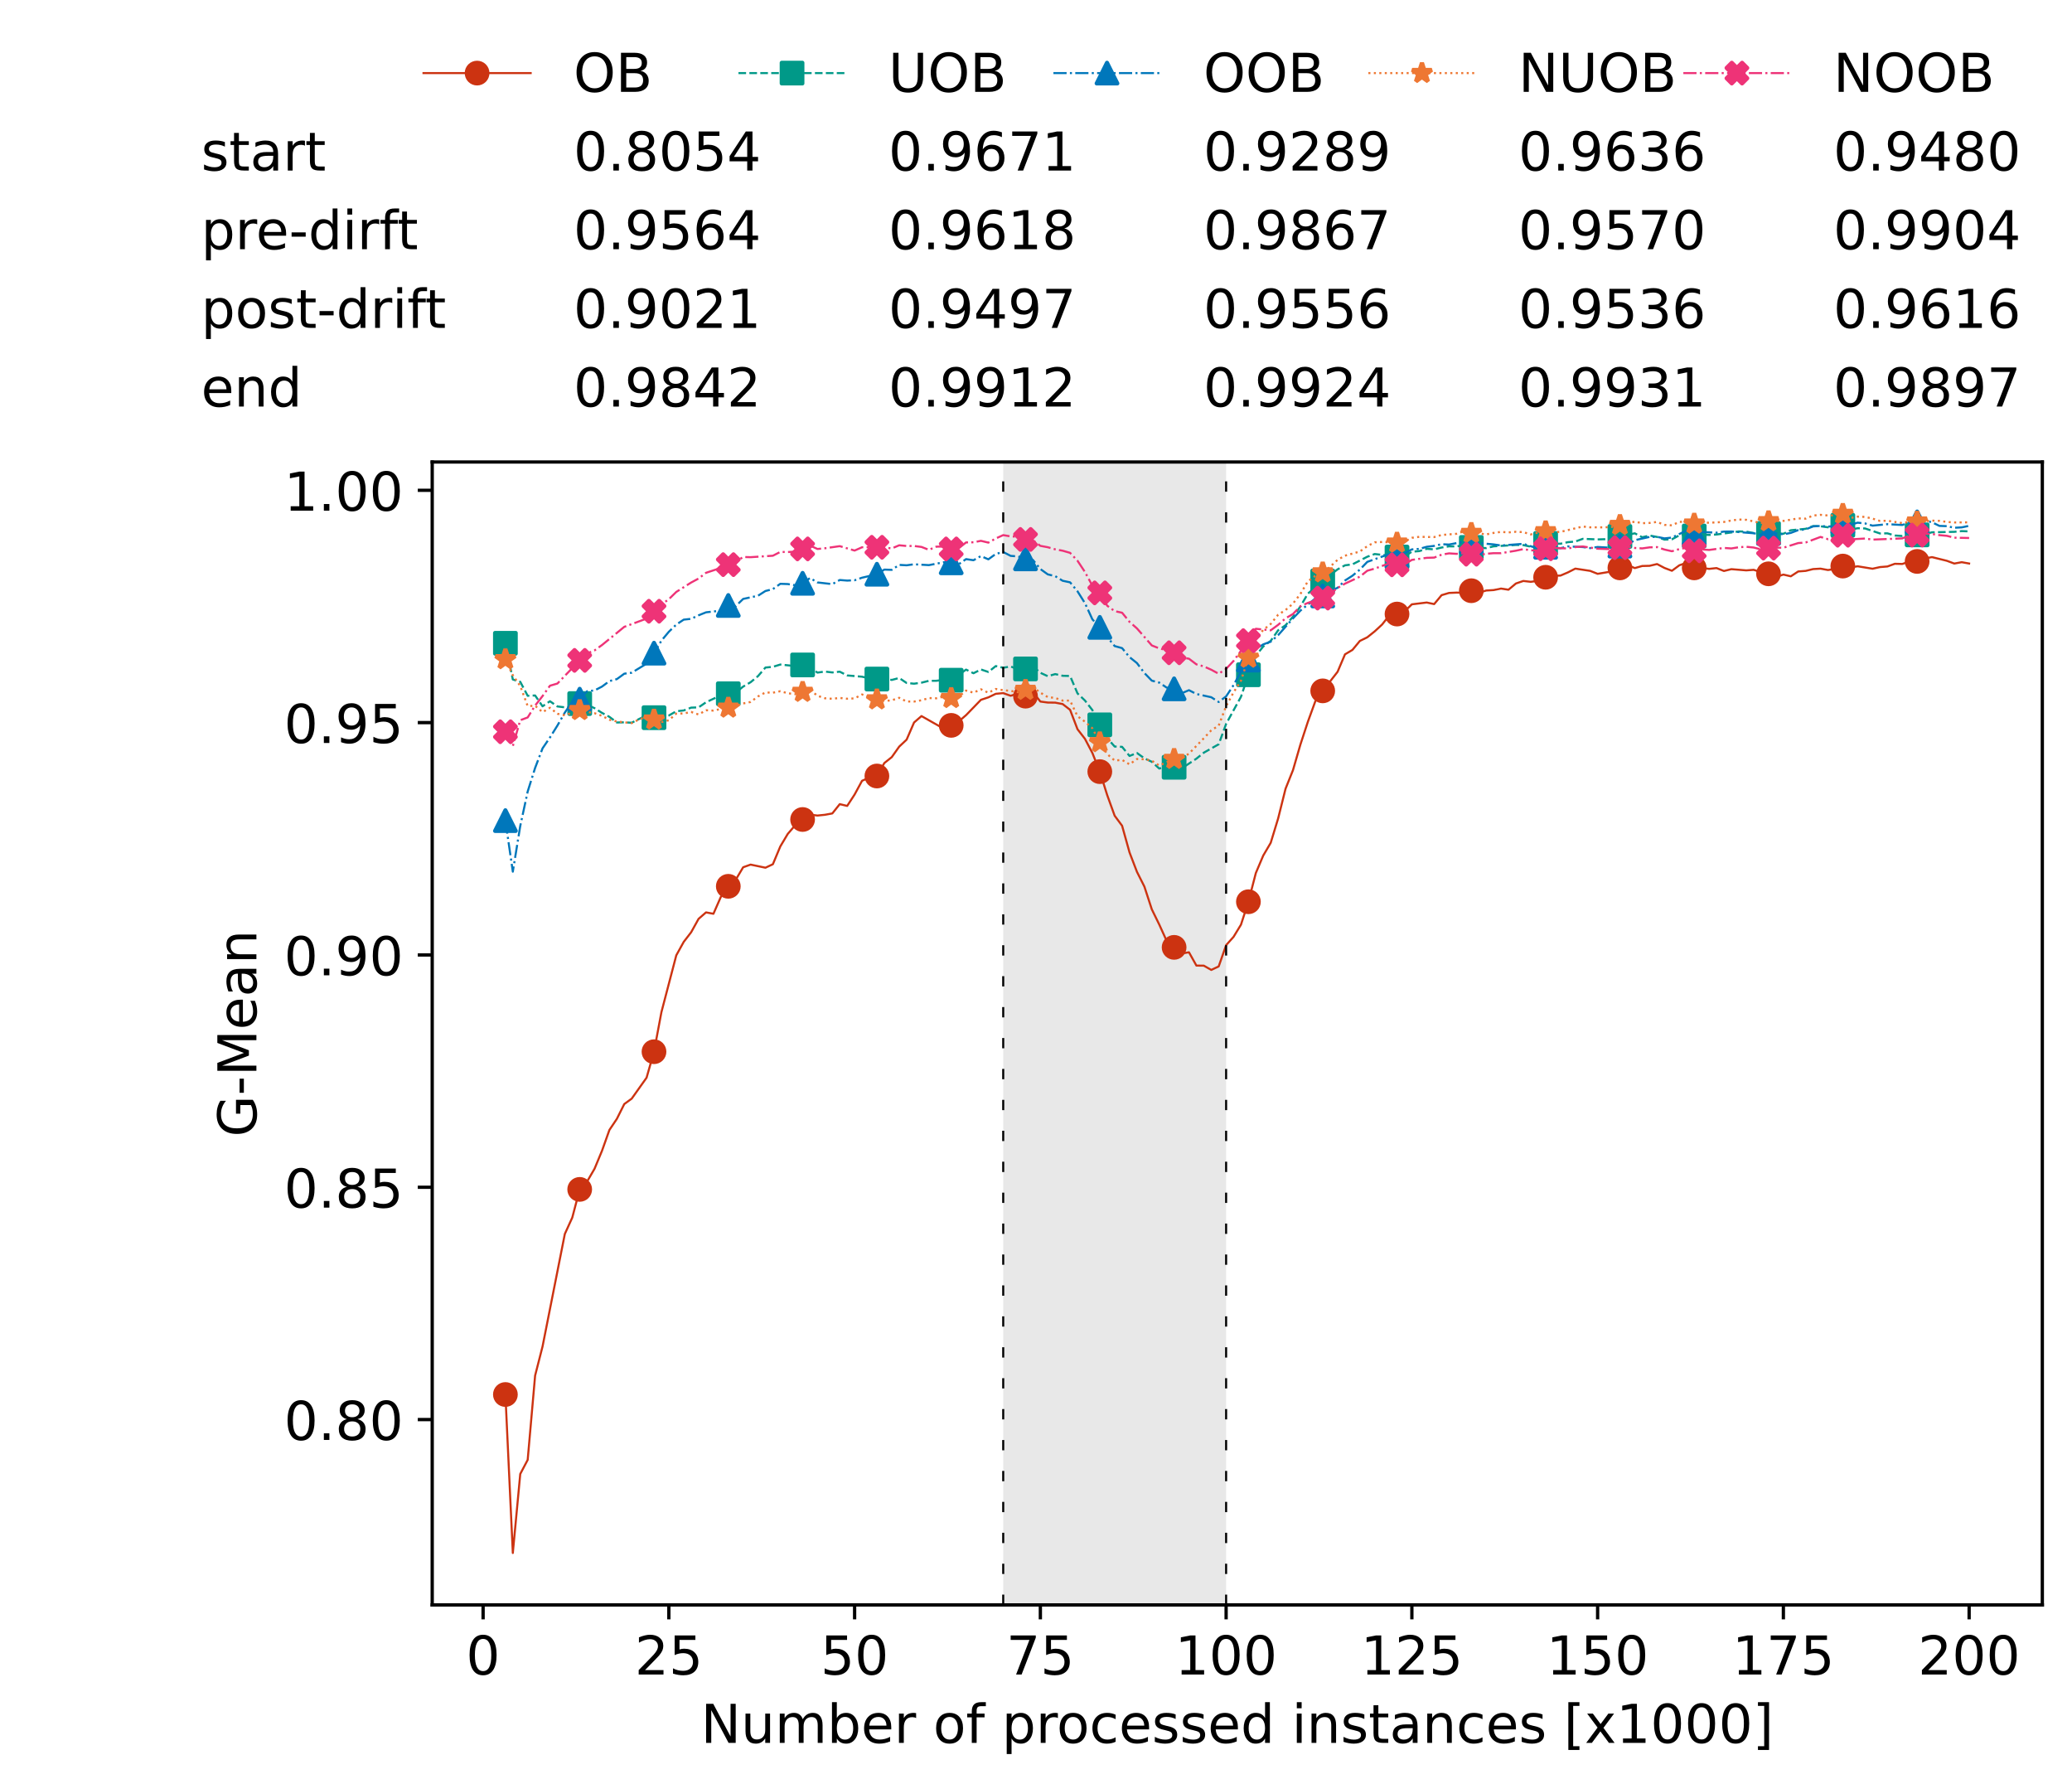 <?xml version="1.0" encoding="utf-8" standalone="no"?>
<!DOCTYPE svg PUBLIC "-//W3C//DTD SVG 1.1//EN"
  "http://www.w3.org/Graphics/SVG/1.1/DTD/svg11.dtd">
<!-- Created with matplotlib (https://matplotlib.org/) -->
<svg height="432.615pt" version="1.1" viewBox="0 0 502.65 432.615" width="502.65pt" xmlns="http://www.w3.org/2000/svg" xmlns:xlink="http://www.w3.org/1999/xlink">
 <defs>
  <style type="text/css">*{stroke-linecap:butt;stroke-linejoin:round;}</style>
 </defs>
 <g id="figure_1">
  <g id="patch_1">
   <path d="M 0 432.615 
L 502.65 432.615 
L 502.65 0 
L 0 0 
z
" style="fill:#ffffff;"/>
  </g>
  <g id="axes_1">
   <g id="patch_2">
    <path d="M 104.85 389.252 
L 495.45 389.252 
L 495.45 112.052 
L 104.85 112.052 
z
" style="fill:#ffffff;"/>
   </g>
   <g id="patch_3">
    <path clip-path="url(#pe515bf94bb)" d="M 297.446 389.252 
L 297.446 112.052 
L 243.372 112.052 
L 243.372 389.252 
z
" style="fill:#d3d3d3;opacity:0.5;"/>
   </g>
   <g id="matplotlib.axis_1">
    <g id="xtick_1">
     <g id="line2d_1">
      <defs>
       <path d="M 0 0 
L 0 3.5 
" id="m60616a851f" style="stroke:#000000;stroke-width:0.8;"/>
      </defs>
      <g>
       <use style="stroke:#000000;stroke-width:0.8;" x="117.197" xlink:href="#m60616a851f" y="389.252"/>
      </g>
     </g>
     <g id="text_1">
      <!-- 0 -->
      <g transform="translate(113.061 406.13)scale(0.13 -0.13)">
       <defs>
        <path d="M 31.781 66.406 
Q 24.172 66.406 20.328 58.906 
Q 16.5 51.422 16.5 36.375 
Q 16.5 21.391 20.328 13.891 
Q 24.172 6.391 31.781 6.391 
Q 39.453 6.391 43.281 13.891 
Q 47.125 21.391 47.125 36.375 
Q 47.125 51.422 43.281 58.906 
Q 39.453 66.406 31.781 66.406 
z
M 31.781 74.219 
Q 44.047 74.219 50.516 64.516 
Q 56.984 54.828 56.984 36.375 
Q 56.984 17.969 50.516 8.266 
Q 44.047 -1.422 31.781 -1.422 
Q 19.531 -1.422 13.062 8.266 
Q 6.594 17.969 6.594 36.375 
Q 6.594 54.828 13.062 64.516 
Q 19.531 74.219 31.781 74.219 
z
" id="DejaVuSans-48"/>
       </defs>
       <use xlink:href="#DejaVuSans-48"/>
      </g>
     </g>
    </g>
    <g id="xtick_2">
     <g id="line2d_2">
      <g>
       <use style="stroke:#000000;stroke-width:0.8;" x="162.259" xlink:href="#m60616a851f" y="389.252"/>
      </g>
     </g>
     <g id="text_2">
      <!-- 25 -->
      <g transform="translate(153.988 406.13)scale(0.13 -0.13)">
       <defs>
        <path d="M 19.188 8.297 
L 53.609 8.297 
L 53.609 0 
L 7.328 0 
L 7.328 8.297 
Q 12.938 14.109 22.625 23.891 
Q 32.328 33.688 34.812 36.531 
Q 39.547 41.844 41.422 45.531 
Q 43.312 49.219 43.312 52.781 
Q 43.312 58.594 39.234 62.25 
Q 35.156 65.922 28.609 65.922 
Q 23.969 65.922 18.812 64.312 
Q 13.672 62.703 7.812 59.422 
L 7.812 69.391 
Q 13.766 71.781 18.938 73 
Q 24.125 74.219 28.422 74.219 
Q 39.75 74.219 46.484 68.547 
Q 53.219 62.891 53.219 53.422 
Q 53.219 48.922 51.531 44.891 
Q 49.859 40.875 45.406 35.406 
Q 44.188 33.984 37.641 27.219 
Q 31.109 20.453 19.188 8.297 
z
" id="DejaVuSans-50"/>
        <path d="M 10.797 72.906 
L 49.516 72.906 
L 49.516 64.594 
L 19.828 64.594 
L 19.828 46.734 
Q 21.969 47.469 24.109 47.828 
Q 26.266 48.188 28.422 48.188 
Q 40.625 48.188 47.75 41.5 
Q 54.891 34.812 54.891 23.391 
Q 54.891 11.625 47.562 5.094 
Q 40.234 -1.422 26.906 -1.422 
Q 22.312 -1.422 17.547 -0.641 
Q 12.797 0.141 7.719 1.703 
L 7.719 11.625 
Q 12.109 9.234 16.797 8.062 
Q 21.484 6.891 26.703 6.891 
Q 35.156 6.891 40.078 11.328 
Q 45.016 15.766 45.016 23.391 
Q 45.016 31 40.078 35.438 
Q 35.156 39.891 26.703 39.891 
Q 22.75 39.891 18.812 39.016 
Q 14.891 38.141 10.797 36.281 
z
" id="DejaVuSans-53"/>
       </defs>
       <use xlink:href="#DejaVuSans-50"/>
       <use x="63.623" xlink:href="#DejaVuSans-53"/>
      </g>
     </g>
    </g>
    <g id="xtick_3">
     <g id="line2d_3">
      <g>
       <use style="stroke:#000000;stroke-width:0.8;" x="207.322" xlink:href="#m60616a851f" y="389.252"/>
      </g>
     </g>
     <g id="text_3">
      <!-- 50 -->
      <g transform="translate(199.05 406.13)scale(0.13 -0.13)">
       <use xlink:href="#DejaVuSans-53"/>
       <use x="63.623" xlink:href="#DejaVuSans-48"/>
      </g>
     </g>
    </g>
    <g id="xtick_4">
     <g id="line2d_4">
      <g>
       <use style="stroke:#000000;stroke-width:0.8;" x="252.384" xlink:href="#m60616a851f" y="389.252"/>
      </g>
     </g>
     <g id="text_4">
      <!-- 75 -->
      <g transform="translate(244.113 406.13)scale(0.13 -0.13)">
       <defs>
        <path d="M 8.203 72.906 
L 55.078 72.906 
L 55.078 68.703 
L 28.609 0 
L 18.312 0 
L 43.219 64.594 
L 8.203 64.594 
z
" id="DejaVuSans-55"/>
       </defs>
       <use xlink:href="#DejaVuSans-55"/>
       <use x="63.623" xlink:href="#DejaVuSans-53"/>
      </g>
     </g>
    </g>
    <g id="xtick_5">
     <g id="line2d_5">
      <g>
       <use style="stroke:#000000;stroke-width:0.8;" x="297.446" xlink:href="#m60616a851f" y="389.252"/>
      </g>
     </g>
     <g id="text_5">
      <!-- 100 -->
      <g transform="translate(285.039 406.13)scale(0.13 -0.13)">
       <defs>
        <path d="M 12.406 8.297 
L 28.516 8.297 
L 28.516 63.922 
L 10.984 60.406 
L 10.984 69.391 
L 28.422 72.906 
L 38.281 72.906 
L 38.281 8.297 
L 54.391 8.297 
L 54.391 0 
L 12.406 0 
z
" id="DejaVuSans-49"/>
       </defs>
       <use xlink:href="#DejaVuSans-49"/>
       <use x="63.623" xlink:href="#DejaVuSans-48"/>
       <use x="127.246" xlink:href="#DejaVuSans-48"/>
      </g>
     </g>
    </g>
    <g id="xtick_6">
     <g id="line2d_6">
      <g>
       <use style="stroke:#000000;stroke-width:0.8;" x="342.509" xlink:href="#m60616a851f" y="389.252"/>
      </g>
     </g>
     <g id="text_6">
      <!-- 125 -->
      <g transform="translate(330.102 406.13)scale(0.13 -0.13)">
       <use xlink:href="#DejaVuSans-49"/>
       <use x="63.623" xlink:href="#DejaVuSans-50"/>
       <use x="127.246" xlink:href="#DejaVuSans-53"/>
      </g>
     </g>
    </g>
    <g id="xtick_7">
     <g id="line2d_7">
      <g>
       <use style="stroke:#000000;stroke-width:0.8;" x="387.571" xlink:href="#m60616a851f" y="389.252"/>
      </g>
     </g>
     <g id="text_7">
      <!-- 150 -->
      <g transform="translate(375.164 406.13)scale(0.13 -0.13)">
       <use xlink:href="#DejaVuSans-49"/>
       <use x="63.623" xlink:href="#DejaVuSans-53"/>
       <use x="127.246" xlink:href="#DejaVuSans-48"/>
      </g>
     </g>
    </g>
    <g id="xtick_8">
     <g id="line2d_8">
      <g>
       <use style="stroke:#000000;stroke-width:0.8;" x="432.633" xlink:href="#m60616a851f" y="389.252"/>
      </g>
     </g>
     <g id="text_8">
      <!-- 175 -->
      <g transform="translate(420.226 406.13)scale(0.13 -0.13)">
       <use xlink:href="#DejaVuSans-49"/>
       <use x="63.623" xlink:href="#DejaVuSans-55"/>
       <use x="127.246" xlink:href="#DejaVuSans-53"/>
      </g>
     </g>
    </g>
    <g id="xtick_9">
     <g id="line2d_9">
      <g>
       <use style="stroke:#000000;stroke-width:0.8;" x="477.695" xlink:href="#m60616a851f" y="389.252"/>
      </g>
     </g>
     <g id="text_9">
      <!-- 200 -->
      <g transform="translate(465.289 406.13)scale(0.13 -0.13)">
       <use xlink:href="#DejaVuSans-50"/>
       <use x="63.623" xlink:href="#DejaVuSans-48"/>
       <use x="127.246" xlink:href="#DejaVuSans-48"/>
      </g>
     </g>
    </g>
    <g id="text_10">
     <!-- Number of processed instances [x1000] -->
     <g transform="translate(170.025 422.711)scale(0.13 -0.13)">
      <defs>
       <path d="M 9.812 72.906 
L 23.094 72.906 
L 55.422 11.922 
L 55.422 72.906 
L 64.984 72.906 
L 64.984 0 
L 51.703 0 
L 19.391 60.984 
L 19.391 0 
L 9.812 0 
z
" id="DejaVuSans-78"/>
       <path d="M 8.5 21.578 
L 8.5 54.688 
L 17.484 54.688 
L 17.484 21.922 
Q 17.484 14.156 20.5 10.266 
Q 23.531 6.391 29.594 6.391 
Q 36.859 6.391 41.078 11.031 
Q 45.312 15.672 45.312 23.688 
L 45.312 54.688 
L 54.297 54.688 
L 54.297 0 
L 45.312 0 
L 45.312 8.406 
Q 42.047 3.422 37.719 1 
Q 33.406 -1.422 27.688 -1.422 
Q 18.266 -1.422 13.375 4.438 
Q 8.5 10.297 8.5 21.578 
z
M 31.109 56 
z
" id="DejaVuSans-117"/>
       <path d="M 52 44.188 
Q 55.375 50.25 60.062 53.125 
Q 64.75 56 71.094 56 
Q 79.641 56 84.281 50.016 
Q 88.922 44.047 88.922 33.016 
L 88.922 0 
L 79.891 0 
L 79.891 32.719 
Q 79.891 40.578 77.094 44.375 
Q 74.312 48.188 68.609 48.188 
Q 61.625 48.188 57.562 43.547 
Q 53.516 38.922 53.516 30.906 
L 53.516 0 
L 44.484 0 
L 44.484 32.719 
Q 44.484 40.625 41.703 44.406 
Q 38.922 48.188 33.109 48.188 
Q 26.219 48.188 22.156 43.531 
Q 18.109 38.875 18.109 30.906 
L 18.109 0 
L 9.078 0 
L 9.078 54.688 
L 18.109 54.688 
L 18.109 46.188 
Q 21.188 51.219 25.484 53.609 
Q 29.781 56 35.688 56 
Q 41.656 56 45.828 52.969 
Q 50 49.953 52 44.188 
z
" id="DejaVuSans-109"/>
       <path d="M 48.688 27.297 
Q 48.688 37.203 44.609 42.844 
Q 40.531 48.484 33.406 48.484 
Q 26.266 48.484 22.188 42.844 
Q 18.109 37.203 18.109 27.297 
Q 18.109 17.391 22.188 11.75 
Q 26.266 6.109 33.406 6.109 
Q 40.531 6.109 44.609 11.75 
Q 48.688 17.391 48.688 27.297 
z
M 18.109 46.391 
Q 20.953 51.266 25.266 53.625 
Q 29.594 56 35.594 56 
Q 45.562 56 51.781 48.094 
Q 58.016 40.188 58.016 27.297 
Q 58.016 14.406 51.781 6.484 
Q 45.562 -1.422 35.594 -1.422 
Q 29.594 -1.422 25.266 0.953 
Q 20.953 3.328 18.109 8.203 
L 18.109 0 
L 9.078 0 
L 9.078 75.984 
L 18.109 75.984 
z
" id="DejaVuSans-98"/>
       <path d="M 56.203 29.594 
L 56.203 25.203 
L 14.891 25.203 
Q 15.484 15.922 20.484 11.062 
Q 25.484 6.203 34.422 6.203 
Q 39.594 6.203 44.453 7.469 
Q 49.312 8.734 54.109 11.281 
L 54.109 2.781 
Q 49.266 0.734 44.188 -0.344 
Q 39.109 -1.422 33.891 -1.422 
Q 20.797 -1.422 13.156 6.188 
Q 5.516 13.812 5.516 26.812 
Q 5.516 40.234 12.766 48.109 
Q 20.016 56 32.328 56 
Q 43.359 56 49.781 48.891 
Q 56.203 41.797 56.203 29.594 
z
M 47.219 32.234 
Q 47.125 39.594 43.094 43.984 
Q 39.062 48.391 32.422 48.391 
Q 24.906 48.391 20.391 44.141 
Q 15.875 39.891 15.188 32.172 
z
" id="DejaVuSans-101"/>
       <path d="M 41.109 46.297 
Q 39.594 47.172 37.812 47.578 
Q 36.031 48 33.891 48 
Q 26.266 48 22.188 43.047 
Q 18.109 38.094 18.109 28.812 
L 18.109 0 
L 9.078 0 
L 9.078 54.688 
L 18.109 54.688 
L 18.109 46.188 
Q 20.953 51.172 25.484 53.578 
Q 30.031 56 36.531 56 
Q 37.453 56 38.578 55.875 
Q 39.703 55.766 41.062 55.516 
z
" id="DejaVuSans-114"/>
       <path id="DejaVuSans-32"/>
       <path d="M 30.609 48.391 
Q 23.391 48.391 19.188 42.75 
Q 14.984 37.109 14.984 27.297 
Q 14.984 17.484 19.156 11.844 
Q 23.344 6.203 30.609 6.203 
Q 37.797 6.203 41.984 11.859 
Q 46.188 17.531 46.188 27.297 
Q 46.188 37.016 41.984 42.703 
Q 37.797 48.391 30.609 48.391 
z
M 30.609 56 
Q 42.328 56 49.016 48.375 
Q 55.719 40.766 55.719 27.297 
Q 55.719 13.875 49.016 6.219 
Q 42.328 -1.422 30.609 -1.422 
Q 18.844 -1.422 12.172 6.219 
Q 5.516 13.875 5.516 27.297 
Q 5.516 40.766 12.172 48.375 
Q 18.844 56 30.609 56 
z
" id="DejaVuSans-111"/>
       <path d="M 37.109 75.984 
L 37.109 68.5 
L 28.516 68.5 
Q 23.688 68.5 21.797 66.547 
Q 19.922 64.594 19.922 59.516 
L 19.922 54.688 
L 34.719 54.688 
L 34.719 47.703 
L 19.922 47.703 
L 19.922 0 
L 10.891 0 
L 10.891 47.703 
L 2.297 47.703 
L 2.297 54.688 
L 10.891 54.688 
L 10.891 58.5 
Q 10.891 67.625 15.141 71.797 
Q 19.391 75.984 28.609 75.984 
z
" id="DejaVuSans-102"/>
       <path d="M 18.109 8.203 
L 18.109 -20.797 
L 9.078 -20.797 
L 9.078 54.688 
L 18.109 54.688 
L 18.109 46.391 
Q 20.953 51.266 25.266 53.625 
Q 29.594 56 35.594 56 
Q 45.562 56 51.781 48.094 
Q 58.016 40.188 58.016 27.297 
Q 58.016 14.406 51.781 6.484 
Q 45.562 -1.422 35.594 -1.422 
Q 29.594 -1.422 25.266 0.953 
Q 20.953 3.328 18.109 8.203 
z
M 48.688 27.297 
Q 48.688 37.203 44.609 42.844 
Q 40.531 48.484 33.406 48.484 
Q 26.266 48.484 22.188 42.844 
Q 18.109 37.203 18.109 27.297 
Q 18.109 17.391 22.188 11.75 
Q 26.266 6.109 33.406 6.109 
Q 40.531 6.109 44.609 11.75 
Q 48.688 17.391 48.688 27.297 
z
" id="DejaVuSans-112"/>
       <path d="M 48.781 52.594 
L 48.781 44.188 
Q 44.969 46.297 41.141 47.344 
Q 37.312 48.391 33.406 48.391 
Q 24.656 48.391 19.812 42.844 
Q 14.984 37.312 14.984 27.297 
Q 14.984 17.281 19.812 11.734 
Q 24.656 6.203 33.406 6.203 
Q 37.312 6.203 41.141 7.25 
Q 44.969 8.297 48.781 10.406 
L 48.781 2.094 
Q 45.016 0.344 40.984 -0.531 
Q 36.969 -1.422 32.422 -1.422 
Q 20.062 -1.422 12.781 6.344 
Q 5.516 14.109 5.516 27.297 
Q 5.516 40.672 12.859 48.328 
Q 20.219 56 33.016 56 
Q 37.156 56 41.109 55.141 
Q 45.062 54.297 48.781 52.594 
z
" id="DejaVuSans-99"/>
       <path d="M 44.281 53.078 
L 44.281 44.578 
Q 40.484 46.531 36.375 47.5 
Q 32.281 48.484 27.875 48.484 
Q 21.188 48.484 17.844 46.438 
Q 14.5 44.391 14.5 40.281 
Q 14.5 37.156 16.891 35.375 
Q 19.281 33.594 26.516 31.984 
L 29.594 31.297 
Q 39.156 29.25 43.188 25.516 
Q 47.219 21.781 47.219 15.094 
Q 47.219 7.469 41.188 3.016 
Q 35.156 -1.422 24.609 -1.422 
Q 20.219 -1.422 15.453 -0.562 
Q 10.688 0.297 5.422 2 
L 5.422 11.281 
Q 10.406 8.688 15.234 7.391 
Q 20.062 6.109 24.812 6.109 
Q 31.156 6.109 34.562 8.281 
Q 37.984 10.453 37.984 14.406 
Q 37.984 18.062 35.516 20.016 
Q 33.062 21.969 24.703 23.781 
L 21.578 24.516 
Q 13.234 26.266 9.516 29.906 
Q 5.812 33.547 5.812 39.891 
Q 5.812 47.609 11.281 51.797 
Q 16.75 56 26.812 56 
Q 31.781 56 36.172 55.266 
Q 40.578 54.547 44.281 53.078 
z
" id="DejaVuSans-115"/>
       <path d="M 45.406 46.391 
L 45.406 75.984 
L 54.391 75.984 
L 54.391 0 
L 45.406 0 
L 45.406 8.203 
Q 42.578 3.328 38.25 0.953 
Q 33.938 -1.422 27.875 -1.422 
Q 17.969 -1.422 11.734 6.484 
Q 5.516 14.406 5.516 27.297 
Q 5.516 40.188 11.734 48.094 
Q 17.969 56 27.875 56 
Q 33.938 56 38.25 53.625 
Q 42.578 51.266 45.406 46.391 
z
M 14.797 27.297 
Q 14.797 17.391 18.875 11.75 
Q 22.953 6.109 30.078 6.109 
Q 37.203 6.109 41.297 11.75 
Q 45.406 17.391 45.406 27.297 
Q 45.406 37.203 41.297 42.844 
Q 37.203 48.484 30.078 48.484 
Q 22.953 48.484 18.875 42.844 
Q 14.797 37.203 14.797 27.297 
z
" id="DejaVuSans-100"/>
       <path d="M 9.422 54.688 
L 18.406 54.688 
L 18.406 0 
L 9.422 0 
z
M 9.422 75.984 
L 18.406 75.984 
L 18.406 64.594 
L 9.422 64.594 
z
" id="DejaVuSans-105"/>
       <path d="M 54.891 33.016 
L 54.891 0 
L 45.906 0 
L 45.906 32.719 
Q 45.906 40.484 42.875 44.328 
Q 39.844 48.188 33.797 48.188 
Q 26.516 48.188 22.312 43.547 
Q 18.109 38.922 18.109 30.906 
L 18.109 0 
L 9.078 0 
L 9.078 54.688 
L 18.109 54.688 
L 18.109 46.188 
Q 21.344 51.125 25.703 53.562 
Q 30.078 56 35.797 56 
Q 45.219 56 50.047 50.172 
Q 54.891 44.344 54.891 33.016 
z
" id="DejaVuSans-110"/>
       <path d="M 18.312 70.219 
L 18.312 54.688 
L 36.812 54.688 
L 36.812 47.703 
L 18.312 47.703 
L 18.312 18.016 
Q 18.312 11.328 20.141 9.422 
Q 21.969 7.516 27.594 7.516 
L 36.812 7.516 
L 36.812 0 
L 27.594 0 
Q 17.188 0 13.234 3.875 
Q 9.281 7.766 9.281 18.016 
L 9.281 47.703 
L 2.688 47.703 
L 2.688 54.688 
L 9.281 54.688 
L 9.281 70.219 
z
" id="DejaVuSans-116"/>
       <path d="M 34.281 27.484 
Q 23.391 27.484 19.188 25 
Q 14.984 22.516 14.984 16.5 
Q 14.984 11.719 18.141 8.906 
Q 21.297 6.109 26.703 6.109 
Q 34.188 6.109 38.703 11.406 
Q 43.219 16.703 43.219 25.484 
L 43.219 27.484 
z
M 52.203 31.203 
L 52.203 0 
L 43.219 0 
L 43.219 8.297 
Q 40.141 3.328 35.547 0.953 
Q 30.953 -1.422 24.312 -1.422 
Q 15.922 -1.422 10.953 3.297 
Q 6 8.016 6 15.922 
Q 6 25.141 12.172 29.828 
Q 18.359 34.516 30.609 34.516 
L 43.219 34.516 
L 43.219 35.406 
Q 43.219 41.609 39.141 45 
Q 35.062 48.391 27.688 48.391 
Q 23 48.391 18.547 47.266 
Q 14.109 46.141 10.016 43.891 
L 10.016 52.203 
Q 14.938 54.109 19.578 55.047 
Q 24.219 56 28.609 56 
Q 40.484 56 46.344 49.844 
Q 52.203 43.703 52.203 31.203 
z
" id="DejaVuSans-97"/>
       <path d="M 8.594 75.984 
L 29.297 75.984 
L 29.297 69 
L 17.578 69 
L 17.578 -6.203 
L 29.297 -6.203 
L 29.297 -13.188 
L 8.594 -13.188 
z
" id="DejaVuSans-91"/>
       <path d="M 54.891 54.688 
L 35.109 28.078 
L 55.906 0 
L 45.312 0 
L 29.391 21.484 
L 13.484 0 
L 2.875 0 
L 24.125 28.609 
L 4.688 54.688 
L 15.281 54.688 
L 29.781 35.203 
L 44.281 54.688 
z
" id="DejaVuSans-120"/>
       <path d="M 30.422 75.984 
L 30.422 -13.188 
L 9.719 -13.188 
L 9.719 -6.203 
L 21.391 -6.203 
L 21.391 69 
L 9.719 69 
L 9.719 75.984 
z
" id="DejaVuSans-93"/>
      </defs>
      <use xlink:href="#DejaVuSans-78"/>
      <use x="74.805" xlink:href="#DejaVuSans-117"/>
      <use x="138.184" xlink:href="#DejaVuSans-109"/>
      <use x="235.596" xlink:href="#DejaVuSans-98"/>
      <use x="299.072" xlink:href="#DejaVuSans-101"/>
      <use x="360.596" xlink:href="#DejaVuSans-114"/>
      <use x="401.709" xlink:href="#DejaVuSans-32"/>
      <use x="433.496" xlink:href="#DejaVuSans-111"/>
      <use x="494.678" xlink:href="#DejaVuSans-102"/>
      <use x="529.883" xlink:href="#DejaVuSans-32"/>
      <use x="561.67" xlink:href="#DejaVuSans-112"/>
      <use x="625.146" xlink:href="#DejaVuSans-114"/>
      <use x="664.01" xlink:href="#DejaVuSans-111"/>
      <use x="725.191" xlink:href="#DejaVuSans-99"/>
      <use x="780.172" xlink:href="#DejaVuSans-101"/>
      <use x="841.695" xlink:href="#DejaVuSans-115"/>
      <use x="893.795" xlink:href="#DejaVuSans-115"/>
      <use x="945.895" xlink:href="#DejaVuSans-101"/>
      <use x="1007.418" xlink:href="#DejaVuSans-100"/>
      <use x="1070.895" xlink:href="#DejaVuSans-32"/>
      <use x="1102.682" xlink:href="#DejaVuSans-105"/>
      <use x="1130.465" xlink:href="#DejaVuSans-110"/>
      <use x="1193.844" xlink:href="#DejaVuSans-115"/>
      <use x="1245.943" xlink:href="#DejaVuSans-116"/>
      <use x="1285.152" xlink:href="#DejaVuSans-97"/>
      <use x="1346.432" xlink:href="#DejaVuSans-110"/>
      <use x="1409.811" xlink:href="#DejaVuSans-99"/>
      <use x="1464.791" xlink:href="#DejaVuSans-101"/>
      <use x="1526.314" xlink:href="#DejaVuSans-115"/>
      <use x="1578.414" xlink:href="#DejaVuSans-32"/>
      <use x="1610.201" xlink:href="#DejaVuSans-91"/>
      <use x="1649.215" xlink:href="#DejaVuSans-120"/>
      <use x="1708.395" xlink:href="#DejaVuSans-49"/>
      <use x="1772.018" xlink:href="#DejaVuSans-48"/>
      <use x="1835.641" xlink:href="#DejaVuSans-48"/>
      <use x="1899.264" xlink:href="#DejaVuSans-48"/>
      <use x="1962.887" xlink:href="#DejaVuSans-93"/>
     </g>
    </g>
   </g>
   <g id="matplotlib.axis_2">
    <g id="ytick_1">
     <g id="line2d_10">
      <defs>
       <path d="M 0 0 
L -3.5 0 
" id="m52360b78ba" style="stroke:#000000;stroke-width:0.8;"/>
      </defs>
      <g>
       <use style="stroke:#000000;stroke-width:0.8;" x="104.85" xlink:href="#m52360b78ba" y="344.296"/>
      </g>
     </g>
     <g id="text_11">
      <!-- 0.80 -->
      <g transform="translate(68.905 349.235)scale(0.13 -0.13)">
       <defs>
        <path d="M 10.688 12.406 
L 21 12.406 
L 21 0 
L 10.688 0 
z
" id="DejaVuSans-46"/>
        <path d="M 31.781 34.625 
Q 24.75 34.625 20.719 30.859 
Q 16.703 27.094 16.703 20.516 
Q 16.703 13.922 20.719 10.156 
Q 24.75 6.391 31.781 6.391 
Q 38.812 6.391 42.859 10.172 
Q 46.922 13.969 46.922 20.516 
Q 46.922 27.094 42.891 30.859 
Q 38.875 34.625 31.781 34.625 
z
M 21.922 38.812 
Q 15.578 40.375 12.031 44.719 
Q 8.5 49.078 8.5 55.328 
Q 8.5 64.062 14.719 69.141 
Q 20.953 74.219 31.781 74.219 
Q 42.672 74.219 48.875 69.141 
Q 55.078 64.062 55.078 55.328 
Q 55.078 49.078 51.531 44.719 
Q 48 40.375 41.703 38.812 
Q 48.828 37.156 52.797 32.312 
Q 56.781 27.484 56.781 20.516 
Q 56.781 9.906 50.312 4.234 
Q 43.844 -1.422 31.781 -1.422 
Q 19.734 -1.422 13.25 4.234 
Q 6.781 9.906 6.781 20.516 
Q 6.781 27.484 10.781 32.312 
Q 14.797 37.156 21.922 38.812 
z
M 18.312 54.391 
Q 18.312 48.734 21.844 45.562 
Q 25.391 42.391 31.781 42.391 
Q 38.141 42.391 41.719 45.562 
Q 45.312 48.734 45.312 54.391 
Q 45.312 60.062 41.719 63.234 
Q 38.141 66.406 31.781 66.406 
Q 25.391 66.406 21.844 63.234 
Q 18.312 60.062 18.312 54.391 
z
" id="DejaVuSans-56"/>
       </defs>
       <use xlink:href="#DejaVuSans-48"/>
       <use x="63.623" xlink:href="#DejaVuSans-46"/>
       <use x="95.41" xlink:href="#DejaVuSans-56"/>
       <use x="159.033" xlink:href="#DejaVuSans-48"/>
      </g>
     </g>
    </g>
    <g id="ytick_2">
     <g id="line2d_11">
      <g>
       <use style="stroke:#000000;stroke-width:0.8;" x="104.85" xlink:href="#m52360b78ba" y="287.951"/>
      </g>
     </g>
     <g id="text_12">
      <!-- 0.85 -->
      <g transform="translate(68.905 292.89)scale(0.13 -0.13)">
       <use xlink:href="#DejaVuSans-48"/>
       <use x="63.623" xlink:href="#DejaVuSans-46"/>
       <use x="95.41" xlink:href="#DejaVuSans-56"/>
       <use x="159.033" xlink:href="#DejaVuSans-53"/>
      </g>
     </g>
    </g>
    <g id="ytick_3">
     <g id="line2d_12">
      <g>
       <use style="stroke:#000000;stroke-width:0.8;" x="104.85" xlink:href="#m52360b78ba" y="231.606"/>
      </g>
     </g>
     <g id="text_13">
      <!-- 0.90 -->
      <g transform="translate(68.905 236.544)scale(0.13 -0.13)">
       <defs>
        <path d="M 10.984 1.516 
L 10.984 10.5 
Q 14.703 8.734 18.5 7.812 
Q 22.312 6.891 25.984 6.891 
Q 35.75 6.891 40.891 13.453 
Q 46.047 20.016 46.781 33.406 
Q 43.953 29.203 39.594 26.953 
Q 35.25 24.703 29.984 24.703 
Q 19.047 24.703 12.672 31.312 
Q 6.297 37.938 6.297 49.422 
Q 6.297 60.641 12.938 67.422 
Q 19.578 74.219 30.609 74.219 
Q 43.266 74.219 49.922 64.516 
Q 56.594 54.828 56.594 36.375 
Q 56.594 19.141 48.406 8.859 
Q 40.234 -1.422 26.422 -1.422 
Q 22.703 -1.422 18.891 -0.688 
Q 15.094 0.047 10.984 1.516 
z
M 30.609 32.422 
Q 37.25 32.422 41.125 36.953 
Q 45.016 41.5 45.016 49.422 
Q 45.016 57.281 41.125 61.844 
Q 37.25 66.406 30.609 66.406 
Q 23.969 66.406 20.094 61.844 
Q 16.219 57.281 16.219 49.422 
Q 16.219 41.5 20.094 36.953 
Q 23.969 32.422 30.609 32.422 
z
" id="DejaVuSans-57"/>
       </defs>
       <use xlink:href="#DejaVuSans-48"/>
       <use x="63.623" xlink:href="#DejaVuSans-46"/>
       <use x="95.41" xlink:href="#DejaVuSans-57"/>
       <use x="159.033" xlink:href="#DejaVuSans-48"/>
      </g>
     </g>
    </g>
    <g id="ytick_4">
     <g id="line2d_13">
      <g>
       <use style="stroke:#000000;stroke-width:0.8;" x="104.85" xlink:href="#m52360b78ba" y="175.26"/>
      </g>
     </g>
     <g id="text_14">
      <!-- 0.95 -->
      <g transform="translate(68.905 180.199)scale(0.13 -0.13)">
       <use xlink:href="#DejaVuSans-48"/>
       <use x="63.623" xlink:href="#DejaVuSans-46"/>
       <use x="95.41" xlink:href="#DejaVuSans-57"/>
       <use x="159.033" xlink:href="#DejaVuSans-53"/>
      </g>
     </g>
    </g>
    <g id="ytick_5">
     <g id="line2d_14">
      <g>
       <use style="stroke:#000000;stroke-width:0.8;" x="104.85" xlink:href="#m52360b78ba" y="118.915"/>
      </g>
     </g>
     <g id="text_15">
      <!-- 1.00 -->
      <g transform="translate(68.905 123.854)scale(0.13 -0.13)">
       <use xlink:href="#DejaVuSans-49"/>
       <use x="63.623" xlink:href="#DejaVuSans-46"/>
       <use x="95.41" xlink:href="#DejaVuSans-48"/>
       <use x="159.033" xlink:href="#DejaVuSans-48"/>
      </g>
     </g>
    </g>
    <g id="text_16">
     <!-- G-Mean -->
     <g transform="translate(62.201 275.744)rotate(-90)scale(0.13 -0.13)">
      <defs>
       <path d="M 59.516 10.406 
L 59.516 29.984 
L 43.406 29.984 
L 43.406 38.094 
L 69.281 38.094 
L 69.281 6.781 
Q 63.578 2.734 56.688 0.656 
Q 49.812 -1.422 42 -1.422 
Q 24.906 -1.422 15.25 8.562 
Q 5.609 18.562 5.609 36.375 
Q 5.609 54.25 15.25 64.234 
Q 24.906 74.219 42 74.219 
Q 49.125 74.219 55.547 72.453 
Q 61.969 70.703 67.391 67.281 
L 67.391 56.781 
Q 61.922 61.422 55.766 63.766 
Q 49.609 66.109 42.828 66.109 
Q 29.438 66.109 22.719 58.641 
Q 16.016 51.172 16.016 36.375 
Q 16.016 21.625 22.719 14.156 
Q 29.438 6.688 42.828 6.688 
Q 48.047 6.688 52.141 7.594 
Q 56.25 8.5 59.516 10.406 
z
" id="DejaVuSans-71"/>
       <path d="M 4.891 31.391 
L 31.203 31.391 
L 31.203 23.391 
L 4.891 23.391 
z
" id="DejaVuSans-45"/>
       <path d="M 9.812 72.906 
L 24.516 72.906 
L 43.109 23.297 
L 61.812 72.906 
L 76.516 72.906 
L 76.516 0 
L 66.891 0 
L 66.891 64.016 
L 48.094 14.016 
L 38.188 14.016 
L 19.391 64.016 
L 19.391 0 
L 9.812 0 
z
" id="DejaVuSans-77"/>
      </defs>
      <use xlink:href="#DejaVuSans-71"/>
      <use x="77.49" xlink:href="#DejaVuSans-45"/>
      <use x="113.574" xlink:href="#DejaVuSans-77"/>
      <use x="199.854" xlink:href="#DejaVuSans-101"/>
      <use x="261.377" xlink:href="#DejaVuSans-97"/>
      <use x="322.656" xlink:href="#DejaVuSans-110"/>
     </g>
    </g>
   </g>
   <g id="line2d_15"/>
   <g id="line2d_16"/>
   <g id="line2d_17"/>
   <g id="line2d_18"/>
   <g id="line2d_19"/>
   <g id="line2d_20">
    <path clip-path="url(#pe515bf94bb)" d="M 122.605 338.216 
L 124.407 376.652 
L 126.21 357.482 
L 128.012 354.065 
L 129.815 333.619 
L 131.617 326.566 
L 137.024 299.274 
L 138.827 295.314 
L 140.629 288.468 
L 142.432 286.557 
L 144.234 283.455 
L 146.037 279.111 
L 147.839 274.054 
L 149.642 271.369 
L 151.444 267.77 
L 153.247 266.457 
L 156.852 261.382 
L 158.654 255.077 
L 160.457 245.473 
L 164.062 231.694 
L 165.864 228.441 
L 167.667 226.1 
L 169.469 222.853 
L 171.272 221.286 
L 173.074 221.621 
L 174.877 217.517 
L 176.679 214.96 
L 178.482 213.363 
L 180.284 210.341 
L 182.087 209.697 
L 185.692 210.45 
L 187.494 209.605 
L 189.297 205.287 
L 191.099 202.259 
L 192.902 200.153 
L 194.704 198.755 
L 196.507 197.579 
L 198.309 197.797 
L 200.112 197.614 
L 201.914 197.285 
L 203.717 195.03 
L 205.519 195.464 
L 207.322 192.695 
L 209.124 189.368 
L 210.927 188.578 
L 212.729 188.209 
L 214.532 185.064 
L 216.334 183.628 
L 218.137 181.083 
L 219.939 179.387 
L 221.742 175.231 
L 223.544 173.67 
L 228.952 176.734 
L 230.754 175.926 
L 232.557 174.995 
L 234.359 173.444 
L 237.964 169.732 
L 239.767 169.132 
L 241.569 168.27 
L 243.372 168.104 
L 245.174 168.75 
L 246.976 168.209 
L 248.779 168.841 
L 250.581 167.855 
L 252.384 170.151 
L 254.186 170.392 
L 255.989 170.414 
L 257.791 170.76 
L 259.594 172.16 
L 261.396 176.866 
L 263.199 179.192 
L 265.001 182.623 
L 266.804 187.147 
L 268.606 192.864 
L 270.409 197.845 
L 272.211 200.275 
L 274.014 206.742 
L 275.816 211.45 
L 277.619 215.03 
L 279.421 220.547 
L 281.224 224.232 
L 283.026 228.206 
L 286.631 231.275 
L 288.434 230.959 
L 290.236 234.185 
L 292.039 234.209 
L 293.841 235.24 
L 295.644 234.393 
L 297.446 229.231 
L 299.249 227.22 
L 301.051 224.262 
L 302.854 218.703 
L 304.656 211.74 
L 306.459 207.488 
L 308.261 204.421 
L 310.064 198.505 
L 311.866 191.287 
L 313.669 186.776 
L 315.471 180.569 
L 317.274 175.067 
L 319.076 170.11 
L 320.879 167.559 
L 324.484 162.937 
L 326.286 158.697 
L 328.089 157.629 
L 329.891 155.449 
L 331.694 154.563 
L 333.496 153.121 
L 335.299 151.454 
L 337.101 149.16 
L 338.904 148.927 
L 340.706 148.305 
L 342.509 146.569 
L 346.114 146.132 
L 347.916 146.515 
L 349.719 144.347 
L 351.521 143.809 
L 353.324 143.728 
L 355.126 143.761 
L 356.928 143.27 
L 358.731 143.777 
L 360.533 143.222 
L 362.336 143.113 
L 364.138 142.749 
L 365.941 143.026 
L 367.743 141.52 
L 369.546 140.904 
L 371.348 141.109 
L 373.151 140.87 
L 374.953 140.006 
L 376.756 139.642 
L 378.558 139.599 
L 380.361 138.828 
L 382.163 137.909 
L 385.768 138.458 
L 387.571 139.171 
L 391.176 138.563 
L 394.781 137 
L 396.583 137.78 
L 398.386 137.273 
L 400.188 137.227 
L 401.991 136.802 
L 403.793 137.749 
L 405.596 138.434 
L 407.398 137.1 
L 409.201 136.476 
L 411.003 137.731 
L 412.806 137.726 
L 414.608 137.971 
L 416.411 137.777 
L 418.213 138.484 
L 420.016 138.041 
L 423.621 138.335 
L 425.423 138.204 
L 427.226 138.77 
L 429.028 139.17 
L 430.831 139.946 
L 432.633 139.355 
L 434.436 139.775 
L 436.238 138.598 
L 438.041 138.461 
L 439.843 138.021 
L 441.646 137.915 
L 443.448 138.249 
L 445.251 137.987 
L 447.053 137.291 
L 448.856 137.63 
L 450.658 137.344 
L 454.263 137.936 
L 456.066 137.536 
L 457.868 137.39 
L 459.671 136.738 
L 461.473 136.783 
L 463.276 136.174 
L 465.078 136.167 
L 466.881 135.438 
L 468.683 135.122 
L 472.288 136.01 
L 474.09 136.681 
L 475.893 136.351 
L 477.695 136.673 
L 477.695 136.673 
" style="fill:none;stroke:#cc3311;stroke-linecap:square;stroke-width:0.5;"/>
    <defs>
     <path d="M 0 2.5 
C 0.663 2.5 1.299 2.237 1.768 1.768 
C 2.237 1.299 2.5 0.663 2.5 0 
C 2.5 -0.663 2.237 -1.299 1.768 -1.768 
C 1.299 -2.237 0.663 -2.5 0 -2.5 
C -0.663 -2.5 -1.299 -2.237 -1.768 -1.768 
C -2.237 -1.299 -2.5 -0.663 -2.5 0 
C -2.5 0.663 -2.237 1.299 -1.768 1.768 
C -1.299 2.237 -0.663 2.5 0 2.5 
z
" id="m8496a0552c" style="stroke:#cc3311;"/>
    </defs>
    <g clip-path="url(#pe515bf94bb)">
     <use style="fill:#cc3311;stroke:#cc3311;" x="122.605" xlink:href="#m8496a0552c" y="338.216"/>
     <use style="fill:#cc3311;stroke:#cc3311;" x="140.629" xlink:href="#m8496a0552c" y="288.468"/>
     <use style="fill:#cc3311;stroke:#cc3311;" x="158.654" xlink:href="#m8496a0552c" y="255.077"/>
     <use style="fill:#cc3311;stroke:#cc3311;" x="176.679" xlink:href="#m8496a0552c" y="214.96"/>
     <use style="fill:#cc3311;stroke:#cc3311;" x="194.704" xlink:href="#m8496a0552c" y="198.755"/>
     <use style="fill:#cc3311;stroke:#cc3311;" x="212.729" xlink:href="#m8496a0552c" y="188.209"/>
     <use style="fill:#cc3311;stroke:#cc3311;" x="230.754" xlink:href="#m8496a0552c" y="175.926"/>
     <use style="fill:#cc3311;stroke:#cc3311;" x="248.779" xlink:href="#m8496a0552c" y="168.841"/>
     <use style="fill:#cc3311;stroke:#cc3311;" x="266.804" xlink:href="#m8496a0552c" y="187.147"/>
     <use style="fill:#cc3311;stroke:#cc3311;" x="284.829" xlink:href="#m8496a0552c" y="229.768"/>
     <use style="fill:#cc3311;stroke:#cc3311;" x="302.854" xlink:href="#m8496a0552c" y="218.703"/>
     <use style="fill:#cc3311;stroke:#cc3311;" x="320.879" xlink:href="#m8496a0552c" y="167.559"/>
     <use style="fill:#cc3311;stroke:#cc3311;" x="338.904" xlink:href="#m8496a0552c" y="148.927"/>
     <use style="fill:#cc3311;stroke:#cc3311;" x="356.928" xlink:href="#m8496a0552c" y="143.27"/>
     <use style="fill:#cc3311;stroke:#cc3311;" x="374.953" xlink:href="#m8496a0552c" y="140.006"/>
     <use style="fill:#cc3311;stroke:#cc3311;" x="392.978" xlink:href="#m8496a0552c" y="137.732"/>
     <use style="fill:#cc3311;stroke:#cc3311;" x="411.003" xlink:href="#m8496a0552c" y="137.731"/>
     <use style="fill:#cc3311;stroke:#cc3311;" x="429.028" xlink:href="#m8496a0552c" y="139.17"/>
     <use style="fill:#cc3311;stroke:#cc3311;" x="447.053" xlink:href="#m8496a0552c" y="137.291"/>
     <use style="fill:#cc3311;stroke:#cc3311;" x="465.078" xlink:href="#m8496a0552c" y="136.167"/>
    </g>
   </g>
   <g id="line2d_21"/>
   <g id="line2d_22"/>
   <g id="line2d_23"/>
   <g id="line2d_24"/>
   <g id="line2d_25">
    <path clip-path="url(#pe515bf94bb)" d="M 122.605 156.015 
L 124.407 164.798 
L 126.21 165.364 
L 128.012 168.755 
L 129.815 168.675 
L 131.617 171.303 
L 133.419 170.074 
L 135.222 171.335 
L 137.024 171.552 
L 138.827 171.445 
L 140.629 170.648 
L 142.432 170.946 
L 144.234 171.758 
L 146.037 172.897 
L 147.839 173.86 
L 149.642 175.226 
L 151.444 175.192 
L 153.247 175.286 
L 156.852 173.468 
L 158.654 174.067 
L 160.457 173.998 
L 162.259 173.534 
L 164.062 172.5 
L 165.864 172.311 
L 167.667 171.626 
L 169.469 171.562 
L 171.272 170.328 
L 174.877 168.624 
L 178.482 167.947 
L 180.284 166.525 
L 182.087 165.464 
L 183.889 163.977 
L 185.692 161.901 
L 187.494 161.73 
L 189.297 161.175 
L 192.902 161.545 
L 194.704 161.271 
L 196.507 161.852 
L 198.309 163.13 
L 200.112 162.874 
L 201.914 163.09 
L 203.717 162.907 
L 205.519 163.814 
L 209.124 164.125 
L 210.927 164.539 
L 212.729 164.691 
L 214.532 164.58 
L 216.334 164.908 
L 218.137 164.432 
L 219.939 165.649 
L 221.742 165.818 
L 223.544 165.575 
L 225.347 165.118 
L 227.149 165.112 
L 228.952 164.888 
L 230.754 164.975 
L 234.359 162.401 
L 236.162 163.283 
L 237.964 162.364 
L 239.767 162.974 
L 241.569 161.546 
L 243.372 161.949 
L 245.174 161.648 
L 246.976 162.309 
L 248.779 162.236 
L 250.581 161.625 
L 252.384 163.174 
L 254.186 164.002 
L 255.989 163.491 
L 257.791 163.9 
L 259.594 163.947 
L 261.396 168.175 
L 263.199 169.901 
L 265.001 172.216 
L 266.804 175.798 
L 268.606 179.036 
L 270.409 181.059 
L 272.211 181.134 
L 274.014 183.345 
L 275.816 182.623 
L 277.619 183.917 
L 279.421 184.76 
L 281.224 186.399 
L 283.026 185.891 
L 286.631 186.386 
L 290.236 184.004 
L 292.039 182.546 
L 295.644 180.513 
L 297.446 175.566 
L 301.051 168.991 
L 302.854 163.648 
L 304.656 159.017 
L 306.459 156.789 
L 308.261 155.428 
L 310.064 152.872 
L 311.866 151.641 
L 313.669 149.56 
L 315.471 147.093 
L 317.274 143.98 
L 320.879 140.904 
L 324.484 138.089 
L 326.286 137.113 
L 328.089 136.877 
L 331.694 135.026 
L 333.496 134.371 
L 337.101 134.771 
L 338.904 135.102 
L 340.706 134.973 
L 342.509 133.804 
L 344.311 133.662 
L 346.114 133.103 
L 347.916 133.241 
L 349.719 132.794 
L 351.521 132.506 
L 353.324 132.53 
L 355.126 132.235 
L 356.928 132.772 
L 360.533 132.932 
L 362.336 132.506 
L 365.941 132.287 
L 367.743 132.161 
L 369.546 132.207 
L 371.348 132.59 
L 373.151 132.334 
L 374.953 131.809 
L 378.558 131.869 
L 380.361 131.496 
L 382.163 131.341 
L 383.966 130.685 
L 387.571 130.824 
L 389.373 130.773 
L 391.176 130.588 
L 392.978 130.103 
L 396.583 129.349 
L 398.386 130.298 
L 400.188 129.889 
L 401.991 130.224 
L 403.793 130.879 
L 405.596 130.803 
L 407.398 129.828 
L 409.201 129.548 
L 411.003 129.996 
L 412.806 129.657 
L 414.608 129.739 
L 416.411 129.636 
L 421.818 128.893 
L 423.621 128.936 
L 425.423 129.279 
L 427.226 129.808 
L 429.028 129.393 
L 430.831 129.329 
L 432.633 129.455 
L 434.436 128.603 
L 438.041 128.254 
L 439.843 127.592 
L 441.646 127.641 
L 443.448 127.891 
L 445.251 127.781 
L 447.053 127.397 
L 448.856 128.445 
L 450.658 128.115 
L 452.461 128.172 
L 456.066 129.38 
L 457.868 129.353 
L 459.671 129.878 
L 461.473 129.997 
L 463.276 129.627 
L 465.078 129.721 
L 466.881 129.591 
L 468.683 129.099 
L 474.09 128.987 
L 475.893 128.81 
L 477.695 128.878 
L 477.695 128.878 
" style="fill:none;stroke:#009988;stroke-dasharray:1.85,0.8;stroke-dashoffset:0;stroke-width:0.5;"/>
    <defs>
     <path d="M -2.5 2.5 
L 2.5 2.5 
L 2.5 -2.5 
L -2.5 -2.5 
z
" id="m6d927d5a5d" style="stroke:#009988;stroke-linejoin:miter;"/>
    </defs>
    <g clip-path="url(#pe515bf94bb)">
     <use style="fill:#009988;stroke:#009988;stroke-linejoin:miter;" x="122.605" xlink:href="#m6d927d5a5d" y="156.015"/>
     <use style="fill:#009988;stroke:#009988;stroke-linejoin:miter;" x="140.629" xlink:href="#m6d927d5a5d" y="170.648"/>
     <use style="fill:#009988;stroke:#009988;stroke-linejoin:miter;" x="158.654" xlink:href="#m6d927d5a5d" y="174.067"/>
     <use style="fill:#009988;stroke:#009988;stroke-linejoin:miter;" x="176.679" xlink:href="#m6d927d5a5d" y="168.258"/>
     <use style="fill:#009988;stroke:#009988;stroke-linejoin:miter;" x="194.704" xlink:href="#m6d927d5a5d" y="161.271"/>
     <use style="fill:#009988;stroke:#009988;stroke-linejoin:miter;" x="212.729" xlink:href="#m6d927d5a5d" y="164.691"/>
     <use style="fill:#009988;stroke:#009988;stroke-linejoin:miter;" x="230.754" xlink:href="#m6d927d5a5d" y="164.975"/>
     <use style="fill:#009988;stroke:#009988;stroke-linejoin:miter;" x="248.779" xlink:href="#m6d927d5a5d" y="162.236"/>
     <use style="fill:#009988;stroke:#009988;stroke-linejoin:miter;" x="266.804" xlink:href="#m6d927d5a5d" y="175.798"/>
     <use style="fill:#009988;stroke:#009988;stroke-linejoin:miter;" x="284.829" xlink:href="#m6d927d5a5d" y="186.083"/>
     <use style="fill:#009988;stroke:#009988;stroke-linejoin:miter;" x="302.854" xlink:href="#m6d927d5a5d" y="163.648"/>
     <use style="fill:#009988;stroke:#009988;stroke-linejoin:miter;" x="320.879" xlink:href="#m6d927d5a5d" y="140.904"/>
     <use style="fill:#009988;stroke:#009988;stroke-linejoin:miter;" x="338.904" xlink:href="#m6d927d5a5d" y="135.102"/>
     <use style="fill:#009988;stroke:#009988;stroke-linejoin:miter;" x="356.928" xlink:href="#m6d927d5a5d" y="132.772"/>
     <use style="fill:#009988;stroke:#009988;stroke-linejoin:miter;" x="374.953" xlink:href="#m6d927d5a5d" y="131.809"/>
     <use style="fill:#009988;stroke:#009988;stroke-linejoin:miter;" x="392.978" xlink:href="#m6d927d5a5d" y="130.103"/>
     <use style="fill:#009988;stroke:#009988;stroke-linejoin:miter;" x="411.003" xlink:href="#m6d927d5a5d" y="129.996"/>
     <use style="fill:#009988;stroke:#009988;stroke-linejoin:miter;" x="429.028" xlink:href="#m6d927d5a5d" y="129.393"/>
     <use style="fill:#009988;stroke:#009988;stroke-linejoin:miter;" x="447.053" xlink:href="#m6d927d5a5d" y="127.397"/>
     <use style="fill:#009988;stroke:#009988;stroke-linejoin:miter;" x="465.078" xlink:href="#m6d927d5a5d" y="129.721"/>
    </g>
   </g>
   <g id="line2d_26"/>
   <g id="line2d_27"/>
   <g id="line2d_28"/>
   <g id="line2d_29"/>
   <g id="line2d_30">
    <path clip-path="url(#pe515bf94bb)" d="M 122.605 199.023 
L 124.407 211.41 
L 126.21 200.319 
L 128.012 191.973 
L 129.815 186.243 
L 131.617 181.498 
L 133.419 178.86 
L 135.222 175.974 
L 137.024 172.824 
L 138.827 170.169 
L 140.629 169.572 
L 142.432 167.655 
L 144.234 167.455 
L 146.037 166.522 
L 147.839 165.188 
L 149.642 164.71 
L 151.444 163.396 
L 153.247 163.154 
L 156.852 160.964 
L 158.654 158.414 
L 160.457 155.382 
L 162.259 153.218 
L 164.062 151.48 
L 165.864 150.284 
L 167.667 150.089 
L 169.469 149.234 
L 171.272 148.511 
L 174.877 148.099 
L 176.679 146.847 
L 178.482 147.004 
L 180.284 145.26 
L 183.889 144.483 
L 185.692 143.336 
L 187.494 142.88 
L 189.297 141.592 
L 191.099 141.652 
L 192.902 141.943 
L 194.704 141.467 
L 196.507 140.19 
L 198.309 141.259 
L 201.914 141.673 
L 203.717 140.668 
L 205.519 140.813 
L 207.322 140.732 
L 209.124 140.113 
L 212.729 139.271 
L 214.532 138.145 
L 216.334 138.208 
L 218.137 137.002 
L 219.939 137.101 
L 221.742 136.858 
L 225.347 137.062 
L 228.952 136.363 
L 230.754 136.502 
L 232.557 136.867 
L 234.359 135.604 
L 236.162 135.873 
L 237.964 134.866 
L 239.767 135.656 
L 241.569 134.346 
L 243.372 133.877 
L 245.174 134.816 
L 246.976 134.954 
L 248.779 135.544 
L 250.581 135.809 
L 252.384 138.01 
L 254.186 139.308 
L 255.989 139.738 
L 257.791 140.855 
L 259.594 141.235 
L 261.396 143.418 
L 263.199 146.283 
L 265.001 150.208 
L 266.804 152.156 
L 268.606 154.521 
L 270.409 156.694 
L 272.211 157.19 
L 274.014 159.374 
L 275.816 160.82 
L 277.619 163.229 
L 279.421 165.081 
L 281.224 165.554 
L 283.026 166.774 
L 284.829 167.067 
L 286.631 168.15 
L 288.434 167.396 
L 290.236 168.319 
L 293.841 169.103 
L 295.644 170.254 
L 297.446 168.896 
L 299.249 166.174 
L 301.051 162.888 
L 304.656 157.467 
L 306.459 156.28 
L 308.261 155.629 
L 310.064 154.049 
L 313.669 149.978 
L 315.471 148.088 
L 319.076 145.158 
L 320.879 144.535 
L 322.681 143.379 
L 324.484 142.555 
L 326.286 140.792 
L 328.089 139.633 
L 329.891 138.143 
L 331.694 136.271 
L 337.101 134.352 
L 338.904 134.843 
L 340.706 134.19 
L 342.509 133.248 
L 344.311 133.126 
L 346.114 132.613 
L 347.916 132.401 
L 349.719 131.99 
L 351.521 132.071 
L 355.126 131.379 
L 362.336 132.038 
L 364.138 132.303 
L 369.546 131.896 
L 373.151 133.057 
L 374.953 132.728 
L 376.756 132.787 
L 378.558 132.957 
L 380.361 132.528 
L 383.966 132.676 
L 385.768 132.939 
L 387.571 132.666 
L 391.176 132.867 
L 394.781 132.113 
L 396.583 131.017 
L 400.188 130.217 
L 401.991 130.205 
L 403.793 130.575 
L 405.596 130.386 
L 409.201 128.643 
L 411.003 129.392 
L 412.806 129.021 
L 416.411 129.199 
L 418.213 128.927 
L 420.016 128.907 
L 425.423 129.329 
L 427.226 129.699 
L 429.028 129.314 
L 430.831 129.355 
L 432.633 129.597 
L 434.436 129.248 
L 436.238 128.571 
L 438.041 128.393 
L 439.843 127.671 
L 441.646 127.551 
L 443.448 127.709 
L 445.251 127.6 
L 447.053 126.593 
L 448.856 127.281 
L 450.658 126.765 
L 452.461 126.95 
L 454.263 127.488 
L 457.868 127.131 
L 461.473 127.327 
L 463.276 126.674 
L 465.078 126.579 
L 466.881 126.22 
L 468.683 126.671 
L 470.485 127.546 
L 472.288 127.611 
L 474.09 127.999 
L 475.893 127.908 
L 477.695 127.529 
L 477.695 127.529 
" style="fill:none;stroke:#0077bb;stroke-dasharray:3.2,0.8,0.5,0.8;stroke-dashoffset:0;stroke-width:0.5;"/>
    <defs>
     <path d="M 0 -2.5 
L -2.5 2.5 
L 2.5 2.5 
z
" id="mecd5751370" style="stroke:#0077bb;stroke-linejoin:miter;"/>
    </defs>
    <g clip-path="url(#pe515bf94bb)">
     <use style="fill:#0077bb;stroke:#0077bb;stroke-linejoin:miter;" x="122.605" xlink:href="#mecd5751370" y="199.023"/>
     <use style="fill:#0077bb;stroke:#0077bb;stroke-linejoin:miter;" x="140.629" xlink:href="#mecd5751370" y="169.572"/>
     <use style="fill:#0077bb;stroke:#0077bb;stroke-linejoin:miter;" x="158.654" xlink:href="#mecd5751370" y="158.414"/>
     <use style="fill:#0077bb;stroke:#0077bb;stroke-linejoin:miter;" x="176.679" xlink:href="#mecd5751370" y="146.847"/>
     <use style="fill:#0077bb;stroke:#0077bb;stroke-linejoin:miter;" x="194.704" xlink:href="#mecd5751370" y="141.467"/>
     <use style="fill:#0077bb;stroke:#0077bb;stroke-linejoin:miter;" x="212.729" xlink:href="#mecd5751370" y="139.271"/>
     <use style="fill:#0077bb;stroke:#0077bb;stroke-linejoin:miter;" x="230.754" xlink:href="#mecd5751370" y="136.502"/>
     <use style="fill:#0077bb;stroke:#0077bb;stroke-linejoin:miter;" x="248.779" xlink:href="#mecd5751370" y="135.544"/>
     <use style="fill:#0077bb;stroke:#0077bb;stroke-linejoin:miter;" x="266.804" xlink:href="#mecd5751370" y="152.156"/>
     <use style="fill:#0077bb;stroke:#0077bb;stroke-linejoin:miter;" x="284.829" xlink:href="#mecd5751370" y="167.067"/>
     <use style="fill:#0077bb;stroke:#0077bb;stroke-linejoin:miter;" x="302.854" xlink:href="#mecd5751370" y="160.105"/>
     <use style="fill:#0077bb;stroke:#0077bb;stroke-linejoin:miter;" x="320.879" xlink:href="#mecd5751370" y="144.535"/>
     <use style="fill:#0077bb;stroke:#0077bb;stroke-linejoin:miter;" x="338.904" xlink:href="#mecd5751370" y="134.843"/>
     <use style="fill:#0077bb;stroke:#0077bb;stroke-linejoin:miter;" x="356.928" xlink:href="#mecd5751370" y="131.519"/>
     <use style="fill:#0077bb;stroke:#0077bb;stroke-linejoin:miter;" x="374.953" xlink:href="#mecd5751370" y="132.728"/>
     <use style="fill:#0077bb;stroke:#0077bb;stroke-linejoin:miter;" x="392.978" xlink:href="#mecd5751370" y="132.444"/>
     <use style="fill:#0077bb;stroke:#0077bb;stroke-linejoin:miter;" x="411.003" xlink:href="#mecd5751370" y="129.392"/>
     <use style="fill:#0077bb;stroke:#0077bb;stroke-linejoin:miter;" x="429.028" xlink:href="#mecd5751370" y="129.314"/>
     <use style="fill:#0077bb;stroke:#0077bb;stroke-linejoin:miter;" x="447.053" xlink:href="#mecd5751370" y="126.593"/>
     <use style="fill:#0077bb;stroke:#0077bb;stroke-linejoin:miter;" x="465.078" xlink:href="#mecd5751370" y="126.579"/>
    </g>
   </g>
   <g id="line2d_31"/>
   <g id="line2d_32"/>
   <g id="line2d_33"/>
   <g id="line2d_34"/>
   <g id="line2d_35">
    <path clip-path="url(#pe515bf94bb)" d="M 122.605 159.914 
L 124.407 163.762 
L 126.21 166.378 
L 128.012 171.249 
L 129.815 171.173 
L 131.617 172.719 
L 133.419 171.653 
L 135.222 173.112 
L 137.024 173.481 
L 140.629 172.238 
L 142.432 172.665 
L 144.234 172.972 
L 146.037 173.61 
L 147.839 174.568 
L 149.642 174.984 
L 153.247 175.386 
L 155.049 174.48 
L 156.852 173.85 
L 160.457 175.123 
L 162.259 174.693 
L 164.062 173.068 
L 165.864 173.041 
L 167.667 172.672 
L 169.469 173.294 
L 171.272 172.26 
L 173.074 172.345 
L 174.877 171.944 
L 176.679 171.659 
L 178.482 171.213 
L 180.284 170.609 
L 182.087 170.258 
L 183.889 168.904 
L 185.692 167.942 
L 187.494 168.004 
L 189.297 167.645 
L 191.099 168.13 
L 192.902 168.363 
L 196.507 167.327 
L 198.309 168.738 
L 200.112 169.353 
L 201.914 169.477 
L 203.717 169.276 
L 205.519 169.465 
L 207.322 169.382 
L 209.124 168.433 
L 212.729 169.659 
L 214.532 170.021 
L 216.334 169.849 
L 218.137 169.239 
L 219.939 170.14 
L 221.742 170.149 
L 223.544 169.842 
L 225.347 169.302 
L 227.149 169.363 
L 228.952 168.98 
L 230.754 169.327 
L 232.557 169.003 
L 234.359 167.488 
L 236.162 168 
L 237.964 167.173 
L 239.767 168.014 
L 241.569 167.098 
L 243.372 167.394 
L 245.174 167.562 
L 246.976 167.888 
L 248.779 167.344 
L 250.581 166.625 
L 252.384 167.997 
L 254.186 169.064 
L 255.989 169.279 
L 257.791 169.921 
L 259.594 169.918 
L 261.396 173.718 
L 263.199 175.028 
L 265.001 176.636 
L 266.804 180.041 
L 268.606 182.898 
L 270.409 184.457 
L 272.211 184.304 
L 274.014 185.383 
L 275.816 184.082 
L 277.619 184.151 
L 279.421 184.496 
L 281.224 185.656 
L 284.829 184.09 
L 286.631 183.946 
L 288.434 182.776 
L 292.039 179.045 
L 293.841 177.132 
L 295.644 175.984 
L 297.446 171.257 
L 299.249 167.93 
L 301.051 165.101 
L 302.854 159.548 
L 304.656 155.041 
L 306.459 152.757 
L 308.261 151.335 
L 310.064 149.085 
L 311.866 147.948 
L 313.669 146.387 
L 315.471 144.049 
L 317.274 140.993 
L 319.076 139.657 
L 320.879 138.855 
L 322.681 137.455 
L 324.484 135.776 
L 326.286 134.769 
L 329.891 133.766 
L 331.694 132.469 
L 333.496 131.524 
L 335.299 131.45 
L 338.904 131.63 
L 340.706 131.376 
L 342.509 130.436 
L 344.311 130.2 
L 347.916 130.259 
L 349.719 129.752 
L 353.324 129.463 
L 355.126 128.875 
L 356.928 129.286 
L 358.731 129.361 
L 360.533 129.614 
L 362.336 129.249 
L 364.138 129.003 
L 365.941 129.127 
L 367.743 128.97 
L 369.546 129.057 
L 371.348 129.615 
L 373.151 129.137 
L 374.953 128.875 
L 376.756 129.028 
L 378.558 128.998 
L 382.163 128.135 
L 383.966 127.696 
L 385.768 127.897 
L 389.373 127.9 
L 391.176 127.777 
L 396.583 126.513 
L 398.386 126.894 
L 400.188 126.829 
L 401.991 126.583 
L 403.793 127.301 
L 405.596 127.412 
L 407.398 126.562 
L 409.201 126.598 
L 411.003 127.016 
L 412.806 126.708 
L 414.608 126.789 
L 418.213 126.592 
L 420.016 126.232 
L 421.818 126 
L 423.621 126.07 
L 427.226 126.853 
L 429.028 126.437 
L 432.633 126.341 
L 436.238 125.733 
L 438.041 125.791 
L 439.843 125.038 
L 441.646 124.865 
L 443.448 125.021 
L 445.251 124.974 
L 447.053 124.652 
L 448.856 125.638 
L 450.658 125.308 
L 452.461 125.367 
L 454.263 125.78 
L 456.066 126.353 
L 457.868 126.293 
L 461.473 126.865 
L 463.276 126.525 
L 465.078 126.524 
L 468.683 126.27 
L 470.485 126.329 
L 472.288 126.58 
L 474.09 126.714 
L 477.695 126.687 
L 477.695 126.687 
" style="fill:none;stroke:#ee7733;stroke-dasharray:0.5,0.825;stroke-dashoffset:0;stroke-width:0.5;"/>
    <defs>
     <path d="M 0 -2.5 
L -0.561 -0.773 
L -2.378 -0.773 
L -0.908 0.295 
L -1.469 2.023 
L -0 0.955 
L 1.469 2.023 
L 0.908 0.295 
L 2.378 -0.773 
L 0.561 -0.773 
z
" id="m2347309ee0" style="stroke:#ee7733;stroke-linejoin:bevel;"/>
    </defs>
    <g clip-path="url(#pe515bf94bb)">
     <use style="fill:#ee7733;stroke:#ee7733;stroke-linejoin:bevel;" x="122.605" xlink:href="#m2347309ee0" y="159.914"/>
     <use style="fill:#ee7733;stroke:#ee7733;stroke-linejoin:bevel;" x="140.629" xlink:href="#m2347309ee0" y="172.238"/>
     <use style="fill:#ee7733;stroke:#ee7733;stroke-linejoin:bevel;" x="158.654" xlink:href="#m2347309ee0" y="174.542"/>
     <use style="fill:#ee7733;stroke:#ee7733;stroke-linejoin:bevel;" x="176.679" xlink:href="#m2347309ee0" y="171.659"/>
     <use style="fill:#ee7733;stroke:#ee7733;stroke-linejoin:bevel;" x="194.704" xlink:href="#m2347309ee0" y="167.834"/>
     <use style="fill:#ee7733;stroke:#ee7733;stroke-linejoin:bevel;" x="212.729" xlink:href="#m2347309ee0" y="169.659"/>
     <use style="fill:#ee7733;stroke:#ee7733;stroke-linejoin:bevel;" x="230.754" xlink:href="#m2347309ee0" y="169.327"/>
     <use style="fill:#ee7733;stroke:#ee7733;stroke-linejoin:bevel;" x="248.779" xlink:href="#m2347309ee0" y="167.344"/>
     <use style="fill:#ee7733;stroke:#ee7733;stroke-linejoin:bevel;" x="266.804" xlink:href="#m2347309ee0" y="180.041"/>
     <use style="fill:#ee7733;stroke:#ee7733;stroke-linejoin:bevel;" x="284.829" xlink:href="#m2347309ee0" y="184.09"/>
     <use style="fill:#ee7733;stroke:#ee7733;stroke-linejoin:bevel;" x="302.854" xlink:href="#m2347309ee0" y="159.548"/>
     <use style="fill:#ee7733;stroke:#ee7733;stroke-linejoin:bevel;" x="320.879" xlink:href="#m2347309ee0" y="138.855"/>
     <use style="fill:#ee7733;stroke:#ee7733;stroke-linejoin:bevel;" x="338.904" xlink:href="#m2347309ee0" y="131.63"/>
     <use style="fill:#ee7733;stroke:#ee7733;stroke-linejoin:bevel;" x="356.928" xlink:href="#m2347309ee0" y="129.286"/>
     <use style="fill:#ee7733;stroke:#ee7733;stroke-linejoin:bevel;" x="374.953" xlink:href="#m2347309ee0" y="128.875"/>
     <use style="fill:#ee7733;stroke:#ee7733;stroke-linejoin:bevel;" x="392.978" xlink:href="#m2347309ee0" y="127.354"/>
     <use style="fill:#ee7733;stroke:#ee7733;stroke-linejoin:bevel;" x="411.003" xlink:href="#m2347309ee0" y="127.016"/>
     <use style="fill:#ee7733;stroke:#ee7733;stroke-linejoin:bevel;" x="429.028" xlink:href="#m2347309ee0" y="126.437"/>
     <use style="fill:#ee7733;stroke:#ee7733;stroke-linejoin:bevel;" x="447.053" xlink:href="#m2347309ee0" y="124.652"/>
     <use style="fill:#ee7733;stroke:#ee7733;stroke-linejoin:bevel;" x="465.078" xlink:href="#m2347309ee0" y="126.524"/>
    </g>
   </g>
   <g id="line2d_36"/>
   <g id="line2d_37"/>
   <g id="line2d_38"/>
   <g id="line2d_39"/>
   <g id="line2d_40">
    <path clip-path="url(#pe515bf94bb)" d="M 122.605 177.472 
L 124.407 180.957 
L 126.21 174.673 
L 128.012 174.003 
L 129.815 171.124 
L 131.617 168.821 
L 133.419 166.31 
L 135.222 165.78 
L 140.629 160.164 
L 142.432 158.477 
L 144.234 157.74 
L 146.037 156.445 
L 151.444 152.031 
L 156.852 150.034 
L 158.654 148.246 
L 160.457 146.621 
L 162.259 145.322 
L 164.062 143.561 
L 167.667 141.285 
L 169.469 140.313 
L 171.272 138.925 
L 174.877 137.735 
L 178.482 136.246 
L 180.284 135.09 
L 182.087 135.136 
L 187.494 134.782 
L 189.297 133.857 
L 191.099 133.887 
L 192.902 133.79 
L 194.704 133.129 
L 196.507 132.321 
L 198.309 133.143 
L 200.112 132.975 
L 203.717 132.458 
L 207.322 133.53 
L 209.124 132.729 
L 214.532 132.768 
L 216.334 133.02 
L 218.137 132.251 
L 219.939 132.421 
L 221.742 132.417 
L 223.544 132.65 
L 225.347 133.354 
L 227.149 132.582 
L 228.952 132.558 
L 230.754 133.135 
L 232.557 132.986 
L 234.359 131.557 
L 236.162 131.526 
L 237.964 131.168 
L 239.767 131.604 
L 241.569 130.598 
L 243.372 129.782 
L 245.174 130.098 
L 246.976 130.176 
L 248.779 130.828 
L 250.581 131.032 
L 252.384 132.389 
L 254.186 132.723 
L 255.989 133.233 
L 257.791 133.566 
L 259.594 134.085 
L 261.396 136.001 
L 263.199 138.726 
L 265.001 142.051 
L 266.804 143.794 
L 268.606 146.916 
L 270.409 148.221 
L 272.211 148.607 
L 274.014 150.82 
L 275.816 152.412 
L 279.421 156.542 
L 281.224 157.254 
L 283.026 157.681 
L 284.829 158.316 
L 286.631 159.462 
L 288.434 159.763 
L 290.236 161.129 
L 292.039 161.629 
L 293.841 162.434 
L 295.644 163.409 
L 297.446 162.214 
L 299.249 160.305 
L 302.854 155.374 
L 304.656 152.497 
L 308.261 152.873 
L 310.064 151.545 
L 311.866 149.967 
L 313.669 148.915 
L 315.471 147.031 
L 317.274 146.222 
L 320.879 145.053 
L 322.681 144.023 
L 324.484 142.591 
L 326.286 141.559 
L 329.891 139.861 
L 331.694 138.417 
L 333.496 137.907 
L 337.101 136.603 
L 338.904 136.986 
L 340.706 136.905 
L 342.509 135.789 
L 346.114 135.292 
L 347.916 135.235 
L 349.719 134.528 
L 351.521 134.21 
L 353.324 134.326 
L 355.126 134.156 
L 358.731 134.639 
L 360.533 134.307 
L 362.336 134.164 
L 364.138 134.165 
L 367.743 133.565 
L 369.546 133.178 
L 371.348 133.471 
L 373.151 133.545 
L 374.953 133.097 
L 376.756 132.923 
L 380.361 133.013 
L 382.163 132.689 
L 383.966 132.539 
L 387.571 133.084 
L 391.176 133.202 
L 392.978 132.81 
L 394.781 132.577 
L 396.583 132.896 
L 398.386 133.005 
L 400.188 132.752 
L 401.991 132.694 
L 403.793 133.286 
L 405.596 133.695 
L 407.398 133.17 
L 409.201 132.828 
L 411.003 133.59 
L 412.806 133.251 
L 414.608 133.383 
L 418.213 132.891 
L 420.016 133.018 
L 421.818 132.719 
L 423.621 132.61 
L 425.423 132.792 
L 427.226 133.252 
L 429.028 132.934 
L 430.831 132.814 
L 432.633 132.845 
L 436.238 131.709 
L 438.041 131.577 
L 441.646 130.224 
L 443.448 130.767 
L 445.251 130.35 
L 447.053 129.81 
L 448.856 130.823 
L 452.461 130.607 
L 454.263 130.871 
L 461.473 130.582 
L 463.276 129.87 
L 465.078 129.774 
L 466.881 129.476 
L 468.683 129.505 
L 470.485 129.789 
L 472.288 129.956 
L 474.09 130.407 
L 477.695 130.481 
L 477.695 130.481 
" style="fill:none;stroke:#ee3377;stroke-dasharray:3.2,0.8,0.5,0.8;stroke-dashoffset:0;stroke-width:0.5;"/>
    <defs>
     <path d="M -1.25 2.5 
L 0 1.25 
L 1.25 2.5 
L 2.5 1.25 
L 1.25 0 
L 2.5 -1.25 
L 1.25 -2.5 
L 0 -1.25 
L -1.25 -2.5 
L -2.5 -1.25 
L -1.25 0 
L -2.5 1.25 
z
" id="m2dbb3ef992" style="stroke:#ee3377;stroke-linejoin:miter;"/>
    </defs>
    <g clip-path="url(#pe515bf94bb)">
     <use style="fill:#ee3377;stroke:#ee3377;stroke-linejoin:miter;" x="122.605" xlink:href="#m2dbb3ef992" y="177.472"/>
     <use style="fill:#ee3377;stroke:#ee3377;stroke-linejoin:miter;" x="140.629" xlink:href="#m2dbb3ef992" y="160.164"/>
     <use style="fill:#ee3377;stroke:#ee3377;stroke-linejoin:miter;" x="158.654" xlink:href="#m2dbb3ef992" y="148.246"/>
     <use style="fill:#ee3377;stroke:#ee3377;stroke-linejoin:miter;" x="176.679" xlink:href="#m2dbb3ef992" y="136.946"/>
     <use style="fill:#ee3377;stroke:#ee3377;stroke-linejoin:miter;" x="194.704" xlink:href="#m2dbb3ef992" y="133.129"/>
     <use style="fill:#ee3377;stroke:#ee3377;stroke-linejoin:miter;" x="212.729" xlink:href="#m2dbb3ef992" y="132.737"/>
     <use style="fill:#ee3377;stroke:#ee3377;stroke-linejoin:miter;" x="230.754" xlink:href="#m2dbb3ef992" y="133.135"/>
     <use style="fill:#ee3377;stroke:#ee3377;stroke-linejoin:miter;" x="248.779" xlink:href="#m2dbb3ef992" y="130.828"/>
     <use style="fill:#ee3377;stroke:#ee3377;stroke-linejoin:miter;" x="266.804" xlink:href="#m2dbb3ef992" y="143.794"/>
     <use style="fill:#ee3377;stroke:#ee3377;stroke-linejoin:miter;" x="284.829" xlink:href="#m2dbb3ef992" y="158.316"/>
     <use style="fill:#ee3377;stroke:#ee3377;stroke-linejoin:miter;" x="302.854" xlink:href="#m2dbb3ef992" y="155.374"/>
     <use style="fill:#ee3377;stroke:#ee3377;stroke-linejoin:miter;" x="320.879" xlink:href="#m2dbb3ef992" y="145.053"/>
     <use style="fill:#ee3377;stroke:#ee3377;stroke-linejoin:miter;" x="338.904" xlink:href="#m2dbb3ef992" y="136.986"/>
     <use style="fill:#ee3377;stroke:#ee3377;stroke-linejoin:miter;" x="356.928" xlink:href="#m2dbb3ef992" y="134.408"/>
     <use style="fill:#ee3377;stroke:#ee3377;stroke-linejoin:miter;" x="374.953" xlink:href="#m2dbb3ef992" y="133.097"/>
     <use style="fill:#ee3377;stroke:#ee3377;stroke-linejoin:miter;" x="392.978" xlink:href="#m2dbb3ef992" y="132.81"/>
     <use style="fill:#ee3377;stroke:#ee3377;stroke-linejoin:miter;" x="411.003" xlink:href="#m2dbb3ef992" y="133.59"/>
     <use style="fill:#ee3377;stroke:#ee3377;stroke-linejoin:miter;" x="429.028" xlink:href="#m2dbb3ef992" y="132.934"/>
     <use style="fill:#ee3377;stroke:#ee3377;stroke-linejoin:miter;" x="447.053" xlink:href="#m2dbb3ef992" y="129.81"/>
     <use style="fill:#ee3377;stroke:#ee3377;stroke-linejoin:miter;" x="465.078" xlink:href="#m2dbb3ef992" y="129.774"/>
    </g>
   </g>
   <g id="line2d_41"/>
   <g id="line2d_42"/>
   <g id="line2d_43"/>
   <g id="line2d_44"/>
   <g id="line2d_45">
    <path clip-path="url(#pe515bf94bb)" d="M 243.372 389.252 
L 243.372 112.052 
" style="fill:none;stroke:#000000;stroke-dasharray:2.5,5;stroke-dashoffset:0;stroke-width:0.5;"/>
   </g>
   <g id="line2d_46">
    <path clip-path="url(#pe515bf94bb)" d="M 297.446 389.252 
L 297.446 112.052 
" style="fill:none;stroke:#000000;stroke-dasharray:2.5,5;stroke-dashoffset:0;stroke-width:0.5;"/>
   </g>
   <g id="patch_4">
    <path d="M 104.85 389.252 
L 104.85 112.052 
" style="fill:none;stroke:#000000;stroke-linecap:square;stroke-linejoin:miter;stroke-width:0.8;"/>
   </g>
   <g id="patch_5">
    <path d="M 495.45 389.252 
L 495.45 112.052 
" style="fill:none;stroke:#000000;stroke-linecap:square;stroke-linejoin:miter;stroke-width:0.8;"/>
   </g>
   <g id="patch_6">
    <path d="M 104.85 389.252 
L 495.45 389.252 
" style="fill:none;stroke:#000000;stroke-linecap:square;stroke-linejoin:miter;stroke-width:0.8;"/>
   </g>
   <g id="patch_7">
    <path d="M 104.85 112.052 
L 495.45 112.052 
" style="fill:none;stroke:#000000;stroke-linecap:square;stroke-linejoin:miter;stroke-width:0.8;"/>
   </g>
   <g id="legend_1">
    <g id="line2d_47"/>
    <g id="line2d_48"/>
    <g id="text_17">
     <!--   -->
     <g transform="translate(48.8 22.278)scale(0.13 -0.13)">
      <use xlink:href="#DejaVuSans-32"/>
     </g>
    </g>
    <g id="line2d_49"/>
    <g id="line2d_50"/>
    <g id="text_18">
     <!-- start -->
     <g transform="translate(48.8 41.36)scale(0.13 -0.13)">
      <use xlink:href="#DejaVuSans-115"/>
      <use x="52.1" xlink:href="#DejaVuSans-116"/>
      <use x="91.309" xlink:href="#DejaVuSans-97"/>
      <use x="152.588" xlink:href="#DejaVuSans-114"/>
      <use x="193.701" xlink:href="#DejaVuSans-116"/>
     </g>
    </g>
    <g id="line2d_51"/>
    <g id="line2d_52"/>
    <g id="text_19">
     <!-- pre-dirft -->
     <g transform="translate(48.8 60.441)scale(0.13 -0.13)">
      <use xlink:href="#DejaVuSans-112"/>
      <use x="63.477" xlink:href="#DejaVuSans-114"/>
      <use x="102.34" xlink:href="#DejaVuSans-101"/>
      <use x="163.863" xlink:href="#DejaVuSans-45"/>
      <use x="199.947" xlink:href="#DejaVuSans-100"/>
      <use x="263.424" xlink:href="#DejaVuSans-105"/>
      <use x="291.207" xlink:href="#DejaVuSans-114"/>
      <use x="332.32" xlink:href="#DejaVuSans-102"/>
      <use x="365.775" xlink:href="#DejaVuSans-116"/>
     </g>
    </g>
    <g id="line2d_53"/>
    <g id="line2d_54"/>
    <g id="text_20">
     <!-- post-drift -->
     <g transform="translate(48.8 79.523)scale(0.13 -0.13)">
      <use xlink:href="#DejaVuSans-112"/>
      <use x="63.477" xlink:href="#DejaVuSans-111"/>
      <use x="124.658" xlink:href="#DejaVuSans-115"/>
      <use x="176.758" xlink:href="#DejaVuSans-116"/>
      <use x="215.967" xlink:href="#DejaVuSans-45"/>
      <use x="252.051" xlink:href="#DejaVuSans-100"/>
      <use x="315.527" xlink:href="#DejaVuSans-114"/>
      <use x="356.641" xlink:href="#DejaVuSans-105"/>
      <use x="384.424" xlink:href="#DejaVuSans-102"/>
      <use x="417.879" xlink:href="#DejaVuSans-116"/>
     </g>
    </g>
    <g id="line2d_55"/>
    <g id="line2d_56"/>
    <g id="text_21">
     <!-- end -->
     <g transform="translate(48.8 98.604)scale(0.13 -0.13)">
      <use xlink:href="#DejaVuSans-101"/>
      <use x="61.523" xlink:href="#DejaVuSans-110"/>
      <use x="124.902" xlink:href="#DejaVuSans-100"/>
     </g>
    </g>
    <g id="line2d_57">
     <path d="M 102.738 17.728 
L 128.738 17.728 
" style="fill:none;stroke:#cc3311;stroke-linecap:square;stroke-width:0.5;"/>
    </g>
    <g id="line2d_58">
     <g>
      <use style="fill:#cc3311;stroke:#cc3311;" x="115.738" xlink:href="#m8496a0552c" y="17.728"/>
     </g>
    </g>
    <g id="text_22">
     <!-- OB -->
     <g transform="translate(139.138 22.278)scale(0.13 -0.13)">
      <defs>
       <path d="M 39.406 66.219 
Q 28.656 66.219 22.328 58.203 
Q 16.016 50.203 16.016 36.375 
Q 16.016 22.609 22.328 14.594 
Q 28.656 6.594 39.406 6.594 
Q 50.141 6.594 56.422 14.594 
Q 62.703 22.609 62.703 36.375 
Q 62.703 50.203 56.422 58.203 
Q 50.141 66.219 39.406 66.219 
z
M 39.406 74.219 
Q 54.734 74.219 63.906 63.938 
Q 73.094 53.656 73.094 36.375 
Q 73.094 19.141 63.906 8.859 
Q 54.734 -1.422 39.406 -1.422 
Q 24.031 -1.422 14.812 8.828 
Q 5.609 19.094 5.609 36.375 
Q 5.609 53.656 14.812 63.938 
Q 24.031 74.219 39.406 74.219 
z
" id="DejaVuSans-79"/>
       <path d="M 19.672 34.812 
L 19.672 8.109 
L 35.5 8.109 
Q 43.453 8.109 47.281 11.406 
Q 51.125 14.703 51.125 21.484 
Q 51.125 28.328 47.281 31.562 
Q 43.453 34.812 35.5 34.812 
z
M 19.672 64.797 
L 19.672 42.828 
L 34.281 42.828 
Q 41.5 42.828 45.031 45.531 
Q 48.578 48.25 48.578 53.812 
Q 48.578 59.328 45.031 62.062 
Q 41.5 64.797 34.281 64.797 
z
M 9.812 72.906 
L 35.016 72.906 
Q 46.297 72.906 52.391 68.219 
Q 58.5 63.531 58.5 54.891 
Q 58.5 48.188 55.375 44.234 
Q 52.25 40.281 46.188 39.312 
Q 53.469 37.75 57.5 32.781 
Q 61.531 27.828 61.531 20.406 
Q 61.531 10.641 54.891 5.312 
Q 48.25 0 35.984 0 
L 9.812 0 
z
" id="DejaVuSans-66"/>
      </defs>
      <use xlink:href="#DejaVuSans-79"/>
      <use x="78.711" xlink:href="#DejaVuSans-66"/>
     </g>
    </g>
    <g id="line2d_59"/>
    <g id="line2d_60"/>
    <g id="text_23">
     <!-- 0.8054 -->
     <g transform="translate(139.138 41.36)scale(0.13 -0.13)">
      <defs>
       <path d="M 37.797 64.312 
L 12.891 25.391 
L 37.797 25.391 
z
M 35.203 72.906 
L 47.609 72.906 
L 47.609 25.391 
L 58.016 25.391 
L 58.016 17.188 
L 47.609 17.188 
L 47.609 0 
L 37.797 0 
L 37.797 17.188 
L 4.891 17.188 
L 4.891 26.703 
z
" id="DejaVuSans-52"/>
      </defs>
      <use xlink:href="#DejaVuSans-48"/>
      <use x="63.623" xlink:href="#DejaVuSans-46"/>
      <use x="95.41" xlink:href="#DejaVuSans-56"/>
      <use x="159.033" xlink:href="#DejaVuSans-48"/>
      <use x="222.656" xlink:href="#DejaVuSans-53"/>
      <use x="286.279" xlink:href="#DejaVuSans-52"/>
     </g>
    </g>
    <g id="line2d_61"/>
    <g id="line2d_62"/>
    <g id="text_24">
     <!-- 0.9564 -->
     <g transform="translate(139.138 60.441)scale(0.13 -0.13)">
      <defs>
       <path d="M 33.016 40.375 
Q 26.375 40.375 22.484 35.828 
Q 18.609 31.297 18.609 23.391 
Q 18.609 15.531 22.484 10.953 
Q 26.375 6.391 33.016 6.391 
Q 39.656 6.391 43.531 10.953 
Q 47.406 15.531 47.406 23.391 
Q 47.406 31.297 43.531 35.828 
Q 39.656 40.375 33.016 40.375 
z
M 52.594 71.297 
L 52.594 62.312 
Q 48.875 64.062 45.094 64.984 
Q 41.312 65.922 37.594 65.922 
Q 27.828 65.922 22.672 59.328 
Q 17.531 52.734 16.797 39.406 
Q 19.672 43.656 24.016 45.922 
Q 28.375 48.188 33.594 48.188 
Q 44.578 48.188 50.953 41.516 
Q 57.328 34.859 57.328 23.391 
Q 57.328 12.156 50.688 5.359 
Q 44.047 -1.422 33.016 -1.422 
Q 20.359 -1.422 13.672 8.266 
Q 6.984 17.969 6.984 36.375 
Q 6.984 53.656 15.188 63.938 
Q 23.391 74.219 37.203 74.219 
Q 40.922 74.219 44.703 73.484 
Q 48.484 72.75 52.594 71.297 
z
" id="DejaVuSans-54"/>
      </defs>
      <use xlink:href="#DejaVuSans-48"/>
      <use x="63.623" xlink:href="#DejaVuSans-46"/>
      <use x="95.41" xlink:href="#DejaVuSans-57"/>
      <use x="159.033" xlink:href="#DejaVuSans-53"/>
      <use x="222.656" xlink:href="#DejaVuSans-54"/>
      <use x="286.279" xlink:href="#DejaVuSans-52"/>
     </g>
    </g>
    <g id="line2d_63"/>
    <g id="line2d_64"/>
    <g id="text_25">
     <!-- 0.9021 -->
     <g transform="translate(139.138 79.523)scale(0.13 -0.13)">
      <use xlink:href="#DejaVuSans-48"/>
      <use x="63.623" xlink:href="#DejaVuSans-46"/>
      <use x="95.41" xlink:href="#DejaVuSans-57"/>
      <use x="159.033" xlink:href="#DejaVuSans-48"/>
      <use x="222.656" xlink:href="#DejaVuSans-50"/>
      <use x="286.279" xlink:href="#DejaVuSans-49"/>
     </g>
    </g>
    <g id="line2d_65"/>
    <g id="line2d_66"/>
    <g id="text_26">
     <!-- 0.9842 -->
     <g transform="translate(139.138 98.604)scale(0.13 -0.13)">
      <use xlink:href="#DejaVuSans-48"/>
      <use x="63.623" xlink:href="#DejaVuSans-46"/>
      <use x="95.41" xlink:href="#DejaVuSans-57"/>
      <use x="159.033" xlink:href="#DejaVuSans-56"/>
      <use x="222.656" xlink:href="#DejaVuSans-52"/>
      <use x="286.279" xlink:href="#DejaVuSans-50"/>
     </g>
    </g>
    <g id="line2d_67">
     <path d="M 179.144 17.728 
L 205.144 17.728 
" style="fill:none;stroke:#009988;stroke-dasharray:1.85,0.8;stroke-dashoffset:0;stroke-width:0.5;"/>
    </g>
    <g id="line2d_68">
     <g>
      <use style="fill:#009988;stroke:#009988;stroke-linejoin:miter;" x="192.144" xlink:href="#m6d927d5a5d" y="17.728"/>
     </g>
    </g>
    <g id="text_27">
     <!-- UOB -->
     <g transform="translate(215.544 22.278)scale(0.13 -0.13)">
      <defs>
       <path d="M 8.688 72.906 
L 18.609 72.906 
L 18.609 28.609 
Q 18.609 16.891 22.844 11.734 
Q 27.094 6.594 36.625 6.594 
Q 46.094 6.594 50.344 11.734 
Q 54.594 16.891 54.594 28.609 
L 54.594 72.906 
L 64.5 72.906 
L 64.5 27.391 
Q 64.5 13.141 57.438 5.859 
Q 50.391 -1.422 36.625 -1.422 
Q 22.797 -1.422 15.734 5.859 
Q 8.688 13.141 8.688 27.391 
z
" id="DejaVuSans-85"/>
      </defs>
      <use xlink:href="#DejaVuSans-85"/>
      <use x="73.193" xlink:href="#DejaVuSans-79"/>
      <use x="151.904" xlink:href="#DejaVuSans-66"/>
     </g>
    </g>
    <g id="line2d_69"/>
    <g id="line2d_70"/>
    <g id="text_28">
     <!-- 0.9671 -->
     <g transform="translate(215.544 41.36)scale(0.13 -0.13)">
      <use xlink:href="#DejaVuSans-48"/>
      <use x="63.623" xlink:href="#DejaVuSans-46"/>
      <use x="95.41" xlink:href="#DejaVuSans-57"/>
      <use x="159.033" xlink:href="#DejaVuSans-54"/>
      <use x="222.656" xlink:href="#DejaVuSans-55"/>
      <use x="286.279" xlink:href="#DejaVuSans-49"/>
     </g>
    </g>
    <g id="line2d_71"/>
    <g id="line2d_72"/>
    <g id="text_29">
     <!-- 0.9618 -->
     <g transform="translate(215.544 60.441)scale(0.13 -0.13)">
      <use xlink:href="#DejaVuSans-48"/>
      <use x="63.623" xlink:href="#DejaVuSans-46"/>
      <use x="95.41" xlink:href="#DejaVuSans-57"/>
      <use x="159.033" xlink:href="#DejaVuSans-54"/>
      <use x="222.656" xlink:href="#DejaVuSans-49"/>
      <use x="286.279" xlink:href="#DejaVuSans-56"/>
     </g>
    </g>
    <g id="line2d_73"/>
    <g id="line2d_74"/>
    <g id="text_30">
     <!-- 0.9497 -->
     <g transform="translate(215.544 79.523)scale(0.13 -0.13)">
      <use xlink:href="#DejaVuSans-48"/>
      <use x="63.623" xlink:href="#DejaVuSans-46"/>
      <use x="95.41" xlink:href="#DejaVuSans-57"/>
      <use x="159.033" xlink:href="#DejaVuSans-52"/>
      <use x="222.656" xlink:href="#DejaVuSans-57"/>
      <use x="286.279" xlink:href="#DejaVuSans-55"/>
     </g>
    </g>
    <g id="line2d_75"/>
    <g id="line2d_76"/>
    <g id="text_31">
     <!-- 0.9912 -->
     <g transform="translate(215.544 98.604)scale(0.13 -0.13)">
      <use xlink:href="#DejaVuSans-48"/>
      <use x="63.623" xlink:href="#DejaVuSans-46"/>
      <use x="95.41" xlink:href="#DejaVuSans-57"/>
      <use x="159.033" xlink:href="#DejaVuSans-57"/>
      <use x="222.656" xlink:href="#DejaVuSans-49"/>
      <use x="286.279" xlink:href="#DejaVuSans-50"/>
     </g>
    </g>
    <g id="line2d_77">
     <path d="M 255.55 17.728 
L 281.55 17.728 
" style="fill:none;stroke:#0077bb;stroke-dasharray:3.2,0.8,0.5,0.8;stroke-dashoffset:0;stroke-width:0.5;"/>
    </g>
    <g id="line2d_78">
     <g>
      <use style="fill:#0077bb;stroke:#0077bb;stroke-linejoin:miter;" x="268.55" xlink:href="#mecd5751370" y="17.728"/>
     </g>
    </g>
    <g id="text_32">
     <!-- OOB -->
     <g transform="translate(291.95 22.278)scale(0.13 -0.13)">
      <use xlink:href="#DejaVuSans-79"/>
      <use x="78.711" xlink:href="#DejaVuSans-79"/>
      <use x="157.422" xlink:href="#DejaVuSans-66"/>
     </g>
    </g>
    <g id="line2d_79"/>
    <g id="line2d_80"/>
    <g id="text_33">
     <!-- 0.9289 -->
     <g transform="translate(291.95 41.36)scale(0.13 -0.13)">
      <use xlink:href="#DejaVuSans-48"/>
      <use x="63.623" xlink:href="#DejaVuSans-46"/>
      <use x="95.41" xlink:href="#DejaVuSans-57"/>
      <use x="159.033" xlink:href="#DejaVuSans-50"/>
      <use x="222.656" xlink:href="#DejaVuSans-56"/>
      <use x="286.279" xlink:href="#DejaVuSans-57"/>
     </g>
    </g>
    <g id="line2d_81"/>
    <g id="line2d_82"/>
    <g id="text_34">
     <!-- 0.9867 -->
     <g transform="translate(291.95 60.441)scale(0.13 -0.13)">
      <use xlink:href="#DejaVuSans-48"/>
      <use x="63.623" xlink:href="#DejaVuSans-46"/>
      <use x="95.41" xlink:href="#DejaVuSans-57"/>
      <use x="159.033" xlink:href="#DejaVuSans-56"/>
      <use x="222.656" xlink:href="#DejaVuSans-54"/>
      <use x="286.279" xlink:href="#DejaVuSans-55"/>
     </g>
    </g>
    <g id="line2d_83"/>
    <g id="line2d_84"/>
    <g id="text_35">
     <!-- 0.9556 -->
     <g transform="translate(291.95 79.523)scale(0.13 -0.13)">
      <use xlink:href="#DejaVuSans-48"/>
      <use x="63.623" xlink:href="#DejaVuSans-46"/>
      <use x="95.41" xlink:href="#DejaVuSans-57"/>
      <use x="159.033" xlink:href="#DejaVuSans-53"/>
      <use x="222.656" xlink:href="#DejaVuSans-53"/>
      <use x="286.279" xlink:href="#DejaVuSans-54"/>
     </g>
    </g>
    <g id="line2d_85"/>
    <g id="line2d_86"/>
    <g id="text_36">
     <!-- 0.9924 -->
     <g transform="translate(291.95 98.604)scale(0.13 -0.13)">
      <use xlink:href="#DejaVuSans-48"/>
      <use x="63.623" xlink:href="#DejaVuSans-46"/>
      <use x="95.41" xlink:href="#DejaVuSans-57"/>
      <use x="159.033" xlink:href="#DejaVuSans-57"/>
      <use x="222.656" xlink:href="#DejaVuSans-50"/>
      <use x="286.279" xlink:href="#DejaVuSans-52"/>
     </g>
    </g>
    <g id="line2d_87">
     <path d="M 331.956 17.728 
L 357.956 17.728 
" style="fill:none;stroke:#ee7733;stroke-dasharray:0.5,0.825;stroke-dashoffset:0;stroke-width:0.5;"/>
    </g>
    <g id="line2d_88">
     <g>
      <use style="fill:#ee7733;stroke:#ee7733;stroke-linejoin:bevel;" x="344.956" xlink:href="#m2347309ee0" y="17.728"/>
     </g>
    </g>
    <g id="text_37">
     <!-- NUOB -->
     <g transform="translate(368.356 22.278)scale(0.13 -0.13)">
      <use xlink:href="#DejaVuSans-78"/>
      <use x="74.805" xlink:href="#DejaVuSans-85"/>
      <use x="147.998" xlink:href="#DejaVuSans-79"/>
      <use x="226.709" xlink:href="#DejaVuSans-66"/>
     </g>
    </g>
    <g id="line2d_89"/>
    <g id="line2d_90"/>
    <g id="text_38">
     <!-- 0.9636 -->
     <g transform="translate(368.356 41.36)scale(0.13 -0.13)">
      <defs>
       <path d="M 40.578 39.312 
Q 47.656 37.797 51.625 33 
Q 55.609 28.219 55.609 21.188 
Q 55.609 10.406 48.188 4.484 
Q 40.766 -1.422 27.094 -1.422 
Q 22.516 -1.422 17.656 -0.516 
Q 12.797 0.391 7.625 2.203 
L 7.625 11.719 
Q 11.719 9.328 16.594 8.109 
Q 21.484 6.891 26.812 6.891 
Q 36.078 6.891 40.938 10.547 
Q 45.797 14.203 45.797 21.188 
Q 45.797 27.641 41.281 31.266 
Q 36.766 34.906 28.719 34.906 
L 20.219 34.906 
L 20.219 43.016 
L 29.109 43.016 
Q 36.375 43.016 40.234 45.922 
Q 44.094 48.828 44.094 54.297 
Q 44.094 59.906 40.109 62.906 
Q 36.141 65.922 28.719 65.922 
Q 24.656 65.922 20.016 65.031 
Q 15.375 64.156 9.812 62.312 
L 9.812 71.094 
Q 15.438 72.656 20.344 73.438 
Q 25.25 74.219 29.594 74.219 
Q 40.828 74.219 47.359 69.109 
Q 53.906 64.016 53.906 55.328 
Q 53.906 49.266 50.438 45.094 
Q 46.969 40.922 40.578 39.312 
z
" id="DejaVuSans-51"/>
      </defs>
      <use xlink:href="#DejaVuSans-48"/>
      <use x="63.623" xlink:href="#DejaVuSans-46"/>
      <use x="95.41" xlink:href="#DejaVuSans-57"/>
      <use x="159.033" xlink:href="#DejaVuSans-54"/>
      <use x="222.656" xlink:href="#DejaVuSans-51"/>
      <use x="286.279" xlink:href="#DejaVuSans-54"/>
     </g>
    </g>
    <g id="line2d_91"/>
    <g id="line2d_92"/>
    <g id="text_39">
     <!-- 0.9570 -->
     <g transform="translate(368.356 60.441)scale(0.13 -0.13)">
      <use xlink:href="#DejaVuSans-48"/>
      <use x="63.623" xlink:href="#DejaVuSans-46"/>
      <use x="95.41" xlink:href="#DejaVuSans-57"/>
      <use x="159.033" xlink:href="#DejaVuSans-53"/>
      <use x="222.656" xlink:href="#DejaVuSans-55"/>
      <use x="286.279" xlink:href="#DejaVuSans-48"/>
     </g>
    </g>
    <g id="line2d_93"/>
    <g id="line2d_94"/>
    <g id="text_40">
     <!-- 0.9536 -->
     <g transform="translate(368.356 79.523)scale(0.13 -0.13)">
      <use xlink:href="#DejaVuSans-48"/>
      <use x="63.623" xlink:href="#DejaVuSans-46"/>
      <use x="95.41" xlink:href="#DejaVuSans-57"/>
      <use x="159.033" xlink:href="#DejaVuSans-53"/>
      <use x="222.656" xlink:href="#DejaVuSans-51"/>
      <use x="286.279" xlink:href="#DejaVuSans-54"/>
     </g>
    </g>
    <g id="line2d_95"/>
    <g id="line2d_96"/>
    <g id="text_41">
     <!-- 0.9931 -->
     <g transform="translate(368.356 98.604)scale(0.13 -0.13)">
      <use xlink:href="#DejaVuSans-48"/>
      <use x="63.623" xlink:href="#DejaVuSans-46"/>
      <use x="95.41" xlink:href="#DejaVuSans-57"/>
      <use x="159.033" xlink:href="#DejaVuSans-57"/>
      <use x="222.656" xlink:href="#DejaVuSans-51"/>
      <use x="286.279" xlink:href="#DejaVuSans-49"/>
     </g>
    </g>
    <g id="line2d_97">
     <path d="M 408.362 17.728 
L 434.362 17.728 
" style="fill:none;stroke:#ee3377;stroke-dasharray:3.2,0.8,0.5,0.8;stroke-dashoffset:0;stroke-width:0.5;"/>
    </g>
    <g id="line2d_98">
     <g>
      <use style="fill:#ee3377;stroke:#ee3377;stroke-linejoin:miter;" x="421.362" xlink:href="#m2dbb3ef992" y="17.728"/>
     </g>
    </g>
    <g id="text_42">
     <!-- NOOB -->
     <g transform="translate(444.762 22.278)scale(0.13 -0.13)">
      <use xlink:href="#DejaVuSans-78"/>
      <use x="74.805" xlink:href="#DejaVuSans-79"/>
      <use x="153.516" xlink:href="#DejaVuSans-79"/>
      <use x="232.227" xlink:href="#DejaVuSans-66"/>
     </g>
    </g>
    <g id="line2d_99"/>
    <g id="line2d_100"/>
    <g id="text_43">
     <!-- 0.9480 -->
     <g transform="translate(444.762 41.36)scale(0.13 -0.13)">
      <use xlink:href="#DejaVuSans-48"/>
      <use x="63.623" xlink:href="#DejaVuSans-46"/>
      <use x="95.41" xlink:href="#DejaVuSans-57"/>
      <use x="159.033" xlink:href="#DejaVuSans-52"/>
      <use x="222.656" xlink:href="#DejaVuSans-56"/>
      <use x="286.279" xlink:href="#DejaVuSans-48"/>
     </g>
    </g>
    <g id="line2d_101"/>
    <g id="line2d_102"/>
    <g id="text_44">
     <!-- 0.9904 -->
     <g transform="translate(444.762 60.441)scale(0.13 -0.13)">
      <use xlink:href="#DejaVuSans-48"/>
      <use x="63.623" xlink:href="#DejaVuSans-46"/>
      <use x="95.41" xlink:href="#DejaVuSans-57"/>
      <use x="159.033" xlink:href="#DejaVuSans-57"/>
      <use x="222.656" xlink:href="#DejaVuSans-48"/>
      <use x="286.279" xlink:href="#DejaVuSans-52"/>
     </g>
    </g>
    <g id="line2d_103"/>
    <g id="line2d_104"/>
    <g id="text_45">
     <!-- 0.9616 -->
     <g transform="translate(444.762 79.523)scale(0.13 -0.13)">
      <use xlink:href="#DejaVuSans-48"/>
      <use x="63.623" xlink:href="#DejaVuSans-46"/>
      <use x="95.41" xlink:href="#DejaVuSans-57"/>
      <use x="159.033" xlink:href="#DejaVuSans-54"/>
      <use x="222.656" xlink:href="#DejaVuSans-49"/>
      <use x="286.279" xlink:href="#DejaVuSans-54"/>
     </g>
    </g>
    <g id="line2d_105"/>
    <g id="line2d_106"/>
    <g id="text_46">
     <!-- 0.9897 -->
     <g transform="translate(444.762 98.604)scale(0.13 -0.13)">
      <use xlink:href="#DejaVuSans-48"/>
      <use x="63.623" xlink:href="#DejaVuSans-46"/>
      <use x="95.41" xlink:href="#DejaVuSans-57"/>
      <use x="159.033" xlink:href="#DejaVuSans-56"/>
      <use x="222.656" xlink:href="#DejaVuSans-57"/>
      <use x="286.279" xlink:href="#DejaVuSans-55"/>
     </g>
    </g>
   </g>
  </g>
 </g>
 <defs>
  <clipPath id="pe515bf94bb">
   <rect height="277.2" width="390.6" x="104.85" y="112.052"/>
  </clipPath>
 </defs>
</svg>
